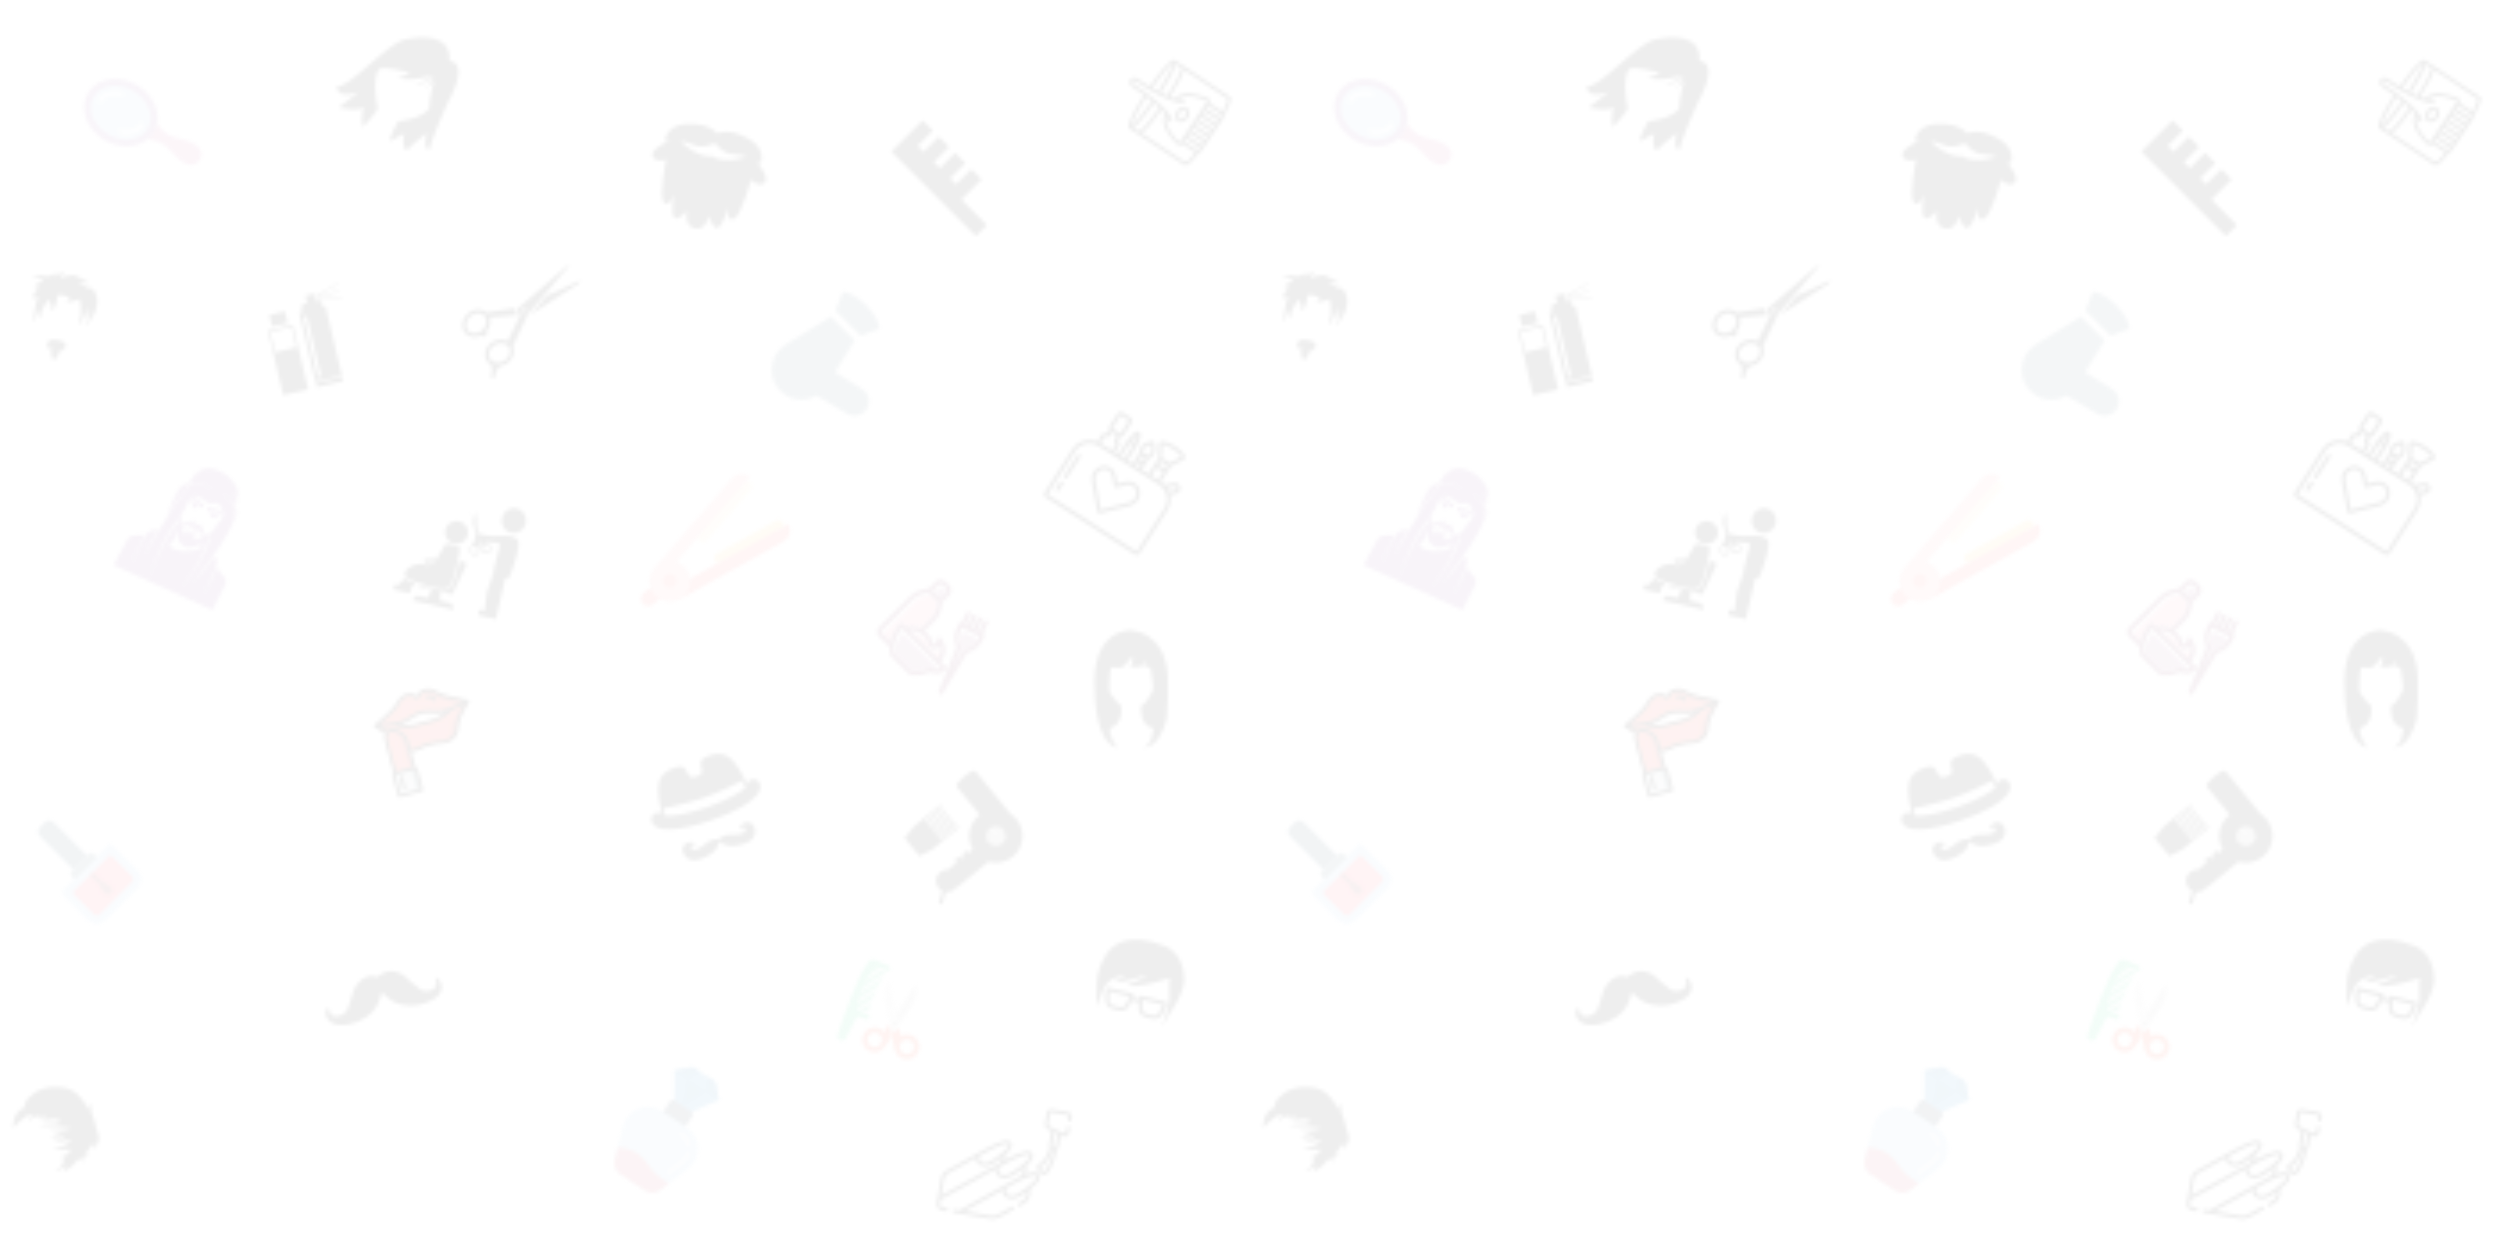 <svg xmlns="http://www.w3.org/2000/svg" xmlns:xlink="http://www.w3.org/1999/xlink" xmlns:fi="http://pattern.flaticon.com/" x="0" y="0" width="700" height="350" viewBox="0 0 700 350"><rect x="0px" y="0px" width="100%" height="100%" opacity="1" fill="#ffffff"/><defs><g transform="matrix(0.087 0 0 0.087 129.423 73.507)" id="L1_0"><path d="M168.104,146.719l-89.552,13.826c-1.337-1.22-2.738-2.382-4.244-3.398c-16.582-11.216-40.759-8.081-57.486,7.462    c-9.284,8.646-15.151,19.897-16.518,31.697c-1.407,12.203,2.096,23.529,9.879,31.902c1.938,2.09,4.087,3.924,6.422,5.5    c0,0.023,0,0,0,0.023c12.699,8.57,29.817,8.711,44.659,1.366c0.631,0.759,1.337,1.483,2.213,2.056    c4.904,3.339,11.561,2.031,14.889-2.861c2.592-3.83,2.341-8.723-0.228-12.25c6.936-7.94,11.332-17.527,12.471-27.493    c0.73-6.265,0.129-12.29-1.652-17.813l87.923-7.117L168.104,146.719z M77.864,193.065c-1.004,8.787-5.453,17.206-12.5,23.78    c-12.395,11.491-29.882,14.141-41.559,6.224c-1.523-1.028-2.954-2.254-4.209-3.608c-5.19-5.582-7.497-13.265-6.533-21.685    c1.022-8.787,5.465-17.218,12.512-23.757c12.383-11.525,29.881-14.159,41.564-6.242c1.529,1.028,2.948,2.248,4.204,3.608    C76.51,176.974,78.827,184.664,77.864,193.065z"/><path d="M222.135,165.934 374.638,67.729 380.628,57.278 270.536,107.618 221.072,166.033z"/><path d="M123.656,333.827c5.815-1.086,11.531-3.188,16.909-6.235c19.839-11.315,30.051-33.466,24.3-52.64    c-0.514-1.752-1.208-3.422-1.985-5.057l48.676-103.716l135.7-160.292l-14.409,8.454L177.37,149.34l8.32,21.737l-39.037,81.593    c-3.818-2.09-8.051-3.596-12.629-4.46c-11.683-2.242-24.177,0.023-35.189,6.294c-19.828,11.291-30.051,33.455-24.3,52.629    c0.812,2.709,1.938,5.324,3.34,7.766c3.152,5.522,7.613,10.03,12.996,13.357c10.615,13.254,1.658,32.848,1.314,37.613    c-0.356,4.857,8.361,10.637,10.323,8.359C104.383,372.092,108.411,339.385,123.656,333.827z M195.242,158.571    c-2.581-2.68-2.487-6.913,0.187-9.505c2.674-2.575,6.937-2.499,9.494,0.193c2.58,2.674,2.487,6.93-0.176,9.493    C202.073,161.321,197.812,161.239,195.242,158.571z M134.194,316.452c-8.361,4.752-17.731,6.469-26.414,4.811    c-8.314-1.576-14.97-6.084-18.742-12.705c-0.929-1.611-1.658-3.328-2.184-5.103c-4.058-13.511,3.667-29.415,18.362-37.799    c8.36-4.765,17.737-6.469,26.425-4.834c8.303,1.588,14.977,6.106,18.742,12.716c0.905,1.6,1.646,3.328,2.184,5.104    C156.614,292.139,148.89,308.043,134.194,316.452z"/></g><g transform="matrix(0.054 0.066 -0.066 0.054 271.036 212.785)" id="L1_1"><path d="M301.17,159.702c22.887-15.793,37.903-42.183,37.903-72.1C339.074,39.223,299.851,0,251.472,0    c-9.342,0-18.332,1.495-26.787,4.221c-58.841,0-170.065,0-180.849,0c-14.749,0-12.209,80.018,0,80.018c6.381,0,65.356,0,120.204,0    c-0.035,1.138-0.164,2.236-0.164,3.363c0,43.497,31.721,79.48,73.28,86.34v18.952h-10.112v18.952h10.112v11.373h-10.112v18.953    h10.112v37.238c-6.247,6.551-10.112,15.367-10.112,25.094c0,20.236,16.604,36.643,37.074,36.643c5.652,0,11-1.296,15.787-3.538    l23.553,35.171l9.786-6.562l-23.588-35.218c7.076-6.69,11.502-16.079,11.502-26.507c0-4.273-0.794-8.385-2.148-12.215h2.148    V159.702H301.17z M251.472,55.589c6.574,0,12.67,1.985,17.738,5.372h-35.476C238.815,57.574,244.91,55.589,251.472,55.589z     M230.01,63.909h42.937c2.242,2.038,4.192,4.367,5.78,6.948h-54.485C225.83,68.276,227.768,65.946,230.01,63.909z M222.619,73.811    h57.696c1.121,2.347,1.997,4.846,2.534,7.473h-62.765C220.622,78.657,221.498,76.158,222.619,73.811z M251.472,119.608    c-6.492,0-12.518-1.938-17.562-5.26h35.137C263.991,117.67,257.965,119.608,251.472,119.608z M272.83,111.394h-42.703    c-2.137-1.909-4.017-4.11-5.569-6.527h53.854C276.835,107.295,274.956,109.484,272.83,111.394z M280.082,101.923h-57.206    c-1.074-2.166-1.927-4.449-2.499-6.849h62.192C282.008,97.475,281.156,99.769,280.082,101.923z M283.129,92.132h-63.313    c-0.222-1.483-0.351-2.989-0.351-4.531c0-1.139,0.059-2.248,0.176-3.363h63.663c0.105,1.115,0.188,2.236,0.188,3.363    C283.492,89.143,283.328,90.649,283.129,92.132z"/><path d="M147.027,235.854 140.283,235.854 140.283,163.421 133.966,163.421 133.966,235.854 128.91,235.854     128.91,163.421 122.598,163.421 122.598,235.854 115.855,235.854 115.855,163.421 109.526,163.421 109.526,235.854     103.214,235.854 103.214,163.421 96.903,163.421 96.903,235.854 90.159,235.854 90.159,163.421 83.842,163.421 83.842,235.854     75.843,235.854 75.843,163.421 69.532,163.421 69.532,235.854 62.788,235.854 62.788,163.421 56.471,163.421 56.471,235.854     56.471,238.4 56.471,275.767 66.578,323.455 143.238,323.455 153.338,275.767 153.338,238.4 153.338,235.854 153.338,163.421     147.027,163.421z"/></g><g transform="matrix(0.053 0.034 -0.034 0.053 309.011 112.039)" id="L1_2"><path d="M496.203,177.303c4.737-4.697,7.402-11.091,7.402-17.762c-0.075-13.907-11.343-25.155-25.25-25.205h-0.086     c-6.656,0.009-13.031,2.687-17.697,7.434l-28.542,28.538c-6.804-1.59-13.766-2.407-20.753-2.437v-81.71l32.467-56.818     c0.083-0.145,0.078-0.31,0.152-0.458c0.231-0.513,0.408-1.047,0.529-1.596c0.164-0.531,0.275-1.076,0.329-1.629     c0.01-0.168,0.097-0.31,0.097-0.481c-0.051-0.538-0.135-1.072-0.252-1.599c-0.05-0.255-0.046-0.509-0.119-0.758     C440.633,0.725,384.341,0,377.703,0c-6.638,0-62.93,0.725-66.777,22.823c-0.073,0.249-0.069,0.504-0.119,0.758     c-0.117,0.527-0.201,1.061-0.252,1.599c0,0.171,0.087,0.313,0.097,0.481c0.054,0.553,0.164,1.099,0.329,1.629     c0.121,0.549,0.298,1.084,0.529,1.596c0.074,0.149,0.069,0.313,0.152,0.458l32.468,56.818v81.707h-33.574v-55.64     c6.056-8.779,9.01-19.327,8.393-29.975c0-23.5-25.43-44.525-28.332-46.844c-0.208-0.167-0.462-0.207-0.68-0.351     c-0.916-0.581-1.925-0.998-2.984-1.233c-2.125-0.379-4.314,0.06-6.129,1.227c-0.222,0.145-0.481,0.187-0.692,0.356     c-2.902,2.32-28.332,23.344-28.332,46.844c-0.616,10.647,2.338,21.195,8.393,29.974v55.641h-25.18V92.328     c-0.039-0.267-0.093-0.532-0.159-0.793c0.016-0.274,0.017-0.548,0.004-0.822l-8.738-44.427     c-1.884-7.553-8.715-12.82-16.499-12.72c-7.784,0.1-14.478,5.539-16.169,13.138l-8.644,44.008     c-0.013,0.274-0.012,0.548,0.004,0.822c-0.067,0.261-0.12,0.526-0.159,0.793v75.541h-16.787v-33.574     c-0.011-9.267-7.52-16.776-16.787-16.787V98.386c5.175-2.975,8.374-8.482,8.393-14.452V16.787     C159.463,7.52,151.953,0.011,142.687,0h-41.967c-9.267,0.011-16.776,7.52-16.787,16.787v67.148     c0.02,5.97,3.218,11.477,8.393,14.452v19.122c-9.267,0.011-16.776,7.52-16.787,16.787v35.156     c-43.778,8.093-75.528,46.3-75.471,90.82L0.24,486.426c-0.125,4.531,1.588,8.919,4.749,12.167     c3.161,3.248,7.501,5.08,12.034,5.079H486.58c4.491,0.001,8.795-1.797,11.95-4.994c3.155-3.196,4.897-7.524,4.837-12.015     l0.168-226.393c0.068-24.003-9.281-47.076-26.038-64.261L496.203,177.303z M472.482,153.598c1.537-1.576,3.643-2.468,5.844-2.475     h0.025c3.412-0.042,6.508,1.993,7.822,5.142s0.583,6.781-1.847,9.177l-19.604,19.604c-4.711-3.368-9.731-6.28-14.993-8.698     L472.482,153.598z M328.685,25.302c5.418-3.498,22.329-8.515,49.018-8.515s43.6,5.017,49.018,8.515v0l-28.707,50.239h-40.621     L328.685,25.302z M360.916,109.115V92.328h33.574v16.787H360.916z M394.49,125.902v41.967h-33.574v-41.967H394.49z      M268.588,82.254c0-10.239,9.622-21.948,16.787-28.979c7.165,7.031,16.787,18.74,16.787,28.979     c0.35,6.406-1.042,12.788-4.026,18.467h-25.523C269.63,95.041,268.239,88.66,268.588,82.254z M276.982,134.295v-16.787h16.787     v16.787H276.982z M293.768,151.082v16.787h-16.787v-16.787H293.768z M209.74,49.934l6.678,34h-13.21L209.74,49.934z      M201.441,100.721h16.787v67.148h-16.787V100.721z M100.719,16.787h41.967l0.008,67.148h-41.976V16.787z M92.326,134.295     c9.267-0.011,16.776-7.52,16.787-16.787v-16.787h25.18v16.787c0.011,9.267,7.52,16.776,16.787,16.787v33.574H92.395l-0.07,0.004     V134.295z M486.748,260.254l-0.168,226.631l-469.557-0.238l-0.168-226.394c-0.016-20.045,7.936-39.274,22.105-53.453     c14.168-14.179,33.392-22.146,53.436-22.145h318.811c20.045,0,39.268,7.966,53.436,22.145     C478.812,220.98,486.764,240.209,486.748,260.254z"/><path d="M315.784,235.082h-0.057c-14.483,0.031-28.296,6.107-38.106,16.762l-25.82,27.607l-25.84-27.631     c-9.809-10.642-23.613-16.708-38.086-16.738h-0.057c-14.447,0.04-28.22,6.114-37.992,16.754     c-20.63,22.567-20.628,57.148,0.004,79.713l95.844,102.32c1.587,1.694,3.805,2.656,6.127,2.656s4.54-0.961,6.127-2.656     l95.844-102.32c20.631-22.566,20.631-57.147,0-79.713C344.002,241.195,330.23,235.121,315.784,235.082z M341.539,320.057     L341.539,320.057l-0.013,0.017l-89.725,95.778l-89.738-95.795c-14.683-16.068-14.678-40.685,0.012-56.746     c6.616-7.237,15.953-11.385,25.758-11.442h0.037c9.832,0.046,19.2,4.19,25.848,11.434l31.951,34.164     c1.624,1.629,3.83,2.545,6.131,2.545s4.507-0.916,6.131-2.545l31.93-34.139c6.649-7.257,16.026-11.411,25.869-11.459h0.037     c9.805,0.057,19.14,4.205,25.754,11.443C356.216,279.371,356.223,303.989,341.539,320.057z"/><path d="M41.965,260.262c-2.226-0.001-4.362,0.884-5.936,2.458c-1.574,1.574-2.458,3.709-2.458,5.936V377.77     c0,4.636,3.758,8.393,8.393,8.393s8.393-3.758,8.393-8.393V268.656c0.001-2.226-0.884-4.361-2.458-5.936     C46.327,261.146,44.191,260.262,41.965,260.262z"/><path d="M41.965,402.951c-2.226-0.001-4.362,0.884-5.936,2.458c-1.574,1.574-2.458,3.709-2.458,5.936v33.574     c0,4.636,3.758,8.393,8.393,8.393s8.393-3.758,8.393-8.393v-33.574c0.001-2.226-0.884-4.362-2.458-5.936     C46.327,403.834,44.191,402.95,41.965,402.951z"/></g><g transform="matrix(0.052 -0.014 0.014 0.052 103.021 197.09)" id="L1_3"><g transform="matrix(1 0 0 1 1 1)"><g><path d="M366.021,44.036c-11.008-11.008-21.675-23.979-36.437-30.123     c-26.758-12.165-58.389-2.998-74.496,21.589c-16.107-24.587-47.738-33.754-74.496-21.589     c-14.763,6.144-25.429,19.115-36.437,30.123c-25.6,25.6-136.533,76.8-136.533,76.8c16.927,15.38,32.913,31.766,47.872,49.067     l88.661,118.955c13.752,4.568,28.456,5.48,42.667,2.645c22.457-4.868,45.303-7.723,68.267-8.533     c22.964,0.81,45.81,3.666,68.267,8.533c20.37,4.546,41.712,0.803,59.32-10.402c17.608-11.205,30.037-28.953,34.547-49.332     c8.533-42.667,85.333-110.933,85.333-110.933S391.621,69.636,366.021,44.036z M306.287,172.036h-102.4     c-42.667,0-102.4-34.133-102.4-34.133l0.256-2.219c11.246,1.329,22.554,2.07,33.877,2.219c42.667,0,76.8-25.6,119.467-25.6     s76.8,25.6,119.467,25.6c11.323-0.149,22.631-0.889,33.877-2.219l0.256,2.219C408.687,137.903,348.954,172.036,306.287,172.036z" fill="#f44335"/><path d="M502.554,120.836c0,0-76.8,68.267-85.333,110.933c-4.51,20.378-16.938,38.126-34.547,49.332     c-17.608,11.205-38.95,14.947-59.32,10.402c-22.457-4.868-45.303-7.723-68.267-8.533c-22.964,0.81-45.81,3.666-68.267,8.533     c-14.211,2.834-28.915,1.923-42.667-2.645L55.493,169.903c-14.959-17.301-30.945-33.686-47.872-49.067     c0,0,51.2,10.24,94.123,14.848l-0.256,2.219c0,0,59.733,34.133,102.4,34.133h102.4c42.667,0,102.4-34.133,102.4-34.133     l-0.256-2.219C451.354,131.076,502.554,120.836,502.554,120.836z" fill="#f44335"/></g><path d="M144.069,241.668v0.085h0.085v168.021h-102.4V203.78c-1.12-14.839,5.948-29.106,18.432-37.205    c1.489-0.867,3.061-1.582,4.693-2.133c21.418-7.936,50.603,6.997,67.328,35.669c6.908,11.414,10.976,24.32,11.861,37.632h-0.085    c0.17,1.073,0.256,2.157,0.256,3.243v0.256L144.069,241.668z" fill="#c52828"/><path d="M118.469,241.668v0.085h0.085v168.021h-76.8V203.78c-1.12-14.839,5.948-29.106,18.432-37.205    c1.489-0.867,3.061-1.582,4.693-2.133c17.784,6.42,32.619,19.101,41.728,35.669c6.908,11.414,10.976,24.32,11.861,37.632h-0.085    c0.17,1.073,0.256,2.157,0.256,3.243v0.256L118.469,241.668z" fill="#f44335"/><path d="M152.687,503.641H33.221V392.708c0-4.713,3.821-8.533,8.533-8.533h102.4    c4.713,0,8.533,3.82,8.533,8.533V503.641z" fill="#607d8b"/><path d="M127.087,503.641H33.221V392.708c0-4.713,3.821-8.533,8.533-8.533h76.8    c4.713,0,8.533,3.82,8.533,8.533V503.641z" fill="#cfd8dc"/><path d="M502.554,120.836c0,0-76.8,68.267-85.333,110.933c-8.163,37.764-42.772,63.839-81.323,61.269    c24.221-9.192,42.035-30.164,47.189-55.552c8.021-40.192,76.629-103.083,84.565-110.251c0.512-0.427,0.768-0.683,0.768-0.683    s-110.933-51.2-136.533-76.8c-11.008-11.008-21.675-23.979-36.437-30.123c-5.59-2.353-11.476-3.932-17.493-4.693    c16.214-7.947,35.111-8.321,51.627-1.024c14.763,6.144,25.429,19.115,36.437,30.123    C391.621,69.636,502.554,120.836,502.554,120.836z" fill="#c52828"/></g><g><path d="M511.696,119.537c-0.097-0.321-0.214-0.637-0.35-0.944c-0.284-0.679-0.656-1.317-1.106-1.898    c-0.128-0.168-0.168-0.372-0.31-0.533c-0.076-0.086-0.185-0.117-0.264-0.198c-0.623-0.648-1.346-1.192-2.141-1.612    c-0.129-0.068-0.232-0.183-0.365-0.244l-0.031-0.02C506.037,113.579,397.296,63.241,373.054,39    c-1.858-1.858-3.7-3.771-5.558-5.692c-9.278-10.992-20.732-19.942-33.641-26.287c-26.615-12.013-57.93-5.665-77.766,15.764    C236.256,1.348,204.935-5.001,178.321,7.02c-12.909,6.345-24.364,15.296-33.642,26.288c-1.858,1.921-3.7,3.833-5.558,5.692    C114.887,63.233,6.137,113.579,5.046,114.087l-0.043,0.029c-0.089,0.042-0.159,0.12-0.247,0.165    c-0.838,0.431-1.598,1.001-2.248,1.684c-0.079,0.081-0.186,0.111-0.262,0.196c-0.143,0.16-0.182,0.366-0.311,0.534    c-0.449,0.58-0.82,1.216-1.104,1.892c-0.137,0.309-0.255,0.626-0.353,0.95c-0.183,0.687-0.279,1.395-0.284,2.107    c-0.029,0.3-0.041,0.601-0.037,0.902c0.009,0.097-0.023,0.188-0.011,0.286c0.109,0.912,0.365,1.801,0.758,2.631    c0.036,0.078,0.105,0.138,0.144,0.215c0.433,0.838,1.003,1.598,1.687,2.248c0.087,0.084,0.119,0.2,0.211,0.282    c14.725,13.41,28.745,27.575,42.003,42.438c-7.337,9.848-11.129,21.887-10.761,34.162c0.05,0.704,0.19,1.4,0.417,2.068    c-0.203,0.617-0.332,1.256-0.384,1.903v170.237c-5.262,3.025-8.513,8.623-8.533,14.692v110.933    c-0.001,2.263,0.898,4.434,2.499,6.035c1.6,1.6,3.771,2.499,6.035,2.499h119.467c2.263,0.001,4.434-0.898,6.035-2.499    c1.6-1.6,2.499-3.771,2.499-6.035V393.708c-0.02-6.069-3.272-11.668-8.533-14.692v-78.164c5.833,1.171,11.767,1.772,17.717,1.793    c6.074-0.002,12.133-0.597,18.092-1.775c21.914-4.726,44.199-7.525,66.6-8.367l0.019-0.004    c22.389,0.846,44.662,3.645,66.565,8.366c5.962,1.197,12.028,1.801,18.108,1.804c41.195,0.579,77.087-27.962,85.8-68.229    c6.533-32.671,61.867-87.763,82.633-106.229c0.09-0.08,0.122-0.193,0.208-0.276c0.69-0.653,1.266-1.417,1.702-2.261    c0.037-0.073,0.103-0.132,0.138-0.206c0.394-0.832,0.651-1.722,0.761-2.636c0.011-0.097-0.02-0.189-0.012-0.286    C512.004,121.535,511.896,120.527,511.696,119.537L511.696,119.537z M151.187,51.066c1.925-1.925,3.842-3.908,5.767-5.904    c7.728-9.265,17.238-16.882,27.967-22.4c22.972-10.49,50.161-2.662,64.039,18.436l0.003,0.004l0.025,0.031    c0.318,0.381,0.67,0.732,1.053,1.049c0.386,0.488,0.827,0.93,1.314,1.318l0.013,0.005c0.934,0.618,1.981,1.047,3.081,1.26    c1.092,0.013,2.185,0.013,3.277,0c1.098-0.214,2.144-0.641,3.077-1.258l0.018-0.007c0.565-0.435,1.071-0.943,1.505-1.509    c0.309-0.264,0.597-0.55,0.862-0.858l0.025-0.031l0.003-0.004c13.878-21.099,41.067-28.926,64.039-18.436    c10.728,5.518,20.239,13.135,27.967,22.4c1.925,1.996,3.842,3.979,5.767,5.904c19.042,19.042,80.642,50.408,115.15,67.175    c-33.199,6.416-66.811,10.467-100.583,12.125c-19.56-0.965-38.829-5.141-57.033-12.362c-19.94-7.822-41.035-12.295-62.433-13.238    c-21.398,0.943-42.494,5.416-62.433,13.238c-18.204,7.221-37.473,11.398-57.033,12.362c-33.772-1.658-67.384-5.71-100.583-12.125    C70.554,101.47,132.146,70.108,151.187,51.066z M256.087,164.5h-51.2c-22.747-1.61-44.997-7.43-65.619-17.162    c20.482-1.308,40.643-5.74,59.786-13.142c18.204-7.221,37.473-11.398,57.033-12.363c19.56,0.965,38.829,5.141,57.033,12.363    c19.149,7.406,39.319,11.838,59.808,13.143c-20.629,9.737-42.887,15.556-65.642,17.161H256.087z M62.037,177.391    c0.054-0.046,0.073-0.114,0.126-0.16c1.018-0.828,2.106-1.567,3.249-2.21c17.367-9.842,45.058,4.079,60.475,30.4    c5.998,9.991,9.629,21.222,10.617,32.833c-0.032,0.504-0.018,1.011,0.042,1.513c0.075,0.624,0.116,1.251,0.125,1.879    c-0.006,0.117,0.015,0.233,0.014,0.351c-0.022,0.252-0.147,0.471-0.147,0.729c-0.002,0.396,0.026,0.791,0.083,1.183v132.733    H51.287V208.779c-0.05-0.704-0.19-1.4-0.417-2.068c0.203-0.617,0.332-1.256,0.384-1.903c-0.675-10.248,3.234-20.267,10.67-27.351    L62.037,177.391z M145.154,496.108h-102.4l-0.009-102.4h102.409V496.108z M409.854,231.091    c-8.557,37.755-46.042,61.474-83.825,53.042c-23.006-4.993-46.414-7.905-69.942-8.7l-0.021,0.004    c-23.515,0.797-46.91,3.708-69.904,8.695c-10.756,2.092-21.84,1.807-32.475-0.835v-40.573l-0.026-0.15    c0.006-0.132,0.076-0.242,0.076-0.375v-0.242c0-1.029-0.042-2.025-0.125-3.038c0-0.208,0-0.417-0.009-0.629    c-0.949-14.678-5.407-28.915-13-41.513c-20.118-34.331-56.917-50.699-82.567-37.104c-7.989-9.04-15.922-17.323-22.816-24.234    c17.137,3.001,39.633,6.62,61.012,9.102c0.574,0.693,1.256,1.29,2.02,1.765c2.517,1.442,62.208,35.258,106.633,35.258h102.4    c44.425,0,104.117-33.817,106.633-35.258c0.764-0.476,1.446-1.072,2.02-1.765c21.358-2.479,43.832-6.094,60.963-9.093    C452.824,159.568,415.958,200.573,409.854,231.091z"/><path d="M307.221,53.566c11.973,0.501,22.378,8.379,26.108,19.767c0.958,2.899,3.393,5.066,6.384,5.68    c2.991,0.614,6.083-0.417,8.106-2.705s2.669-5.482,1.694-8.375c-6.032-18.338-22.927-30.916-42.225-31.433    c-4.713-0.018-8.548,3.787-8.567,8.5S302.508,53.548,307.221,53.566z"/><path d="M68.354,479.645c2.263,0.001,4.434-0.898,6.035-2.499c1.6-1.6,2.499-3.771,2.499-6.035v-56.363    c0-4.713-3.821-8.533-8.533-8.533s-8.533,3.821-8.533,8.533v56.363c-0.001,2.263,0.898,4.434,2.499,6.035    C63.92,478.747,66.091,479.646,68.354,479.645z"/></g></g><g transform="matrix(-0.014 -0.055 0.055 -0.014 28.393 52.678)" id="L1_4"><path d="M240.54,345.044c-33.854,12.117-67.833,32.605-86.383,65.272   c-19.738,34.853-33.541,69.769-65.834,96.315c-0.25,0.25-0.562,0.437-0.812,0.687c-52.405,42.036-115.865-21.424-73.829-73.829   c0.25-0.25,0.437-0.562,0.687-0.812c26.546-32.292,61.462-46.096,96.315-65.833c32.667-18.551,53.154-52.53,65.272-86.383   L240.54,345.044z" fill="#cc66a1"/><ellipse cx="336px" cy="184px" rx="158px" ry="189px" transform="matrix(-0.707 -0.707 0.707 -0.707 444.85 552.547)" fill="#955ba5"/><path d="M227.548,293.451c-48.218-48.218-38.41-136.481,21.861-196.752S397.943,26.62,446.161,74.838   s38.41,136.481-21.861,196.752S275.766,341.669,227.548,293.451z" fill="#b0d3f0"/><g><path d="M252.534,277.297c-2.342,0.003-4.588-0.928-6.241-2.586c-9.523-9.633-16.29-21.644-19.595-34.78    c-3.437-13.637-4.051-27.833-1.802-41.716c2.332-15.055,7.126-29.623,14.19-43.12c2.253-4.298,7.553-5.971,11.866-3.746    c4.313,2.225,6.02,7.514,3.824,11.841c-6.176,11.778-10.37,24.493-12.414,37.634c-1.891,11.51-1.413,23.285,1.405,34.603    c2.518,10.115,7.701,19.369,15.009,26.802c2.524,2.525,3.279,6.321,1.913,9.619C259.323,275.145,256.105,277.296,252.534,277.297    L252.534,277.297z" fill="#ffffff"/><path d="M426.767,217.977c-3.077-0.005-5.93-1.611-7.529-4.24c-1.6-2.628-1.716-5.9-0.307-8.635    c6.178-11.778,10.375-24.492,12.422-37.634c1.884-11.511,1.403-23.285-1.414-34.603c-2.521-10.113-7.7-19.367-15-26.806    c-2.228-2.23-3.098-5.479-2.281-8.524c0.817-3.045,3.196-5.422,6.241-6.237c3.045-0.815,6.294,0.057,8.522,2.287    c9.522,9.631,16.286,21.641,19.586,34.776c3.432,13.636,4.048,27.829,1.81,41.711c-2.33,15.058-7.128,29.628-14.198,43.125    C433.105,216.136,430.074,217.981,426.767,217.977z" fill="#ffffff"/></g></g><g transform="matrix(0.059 0.039 -0.039 0.059 181.972 290.861)" id="L1_5"><path d="M354.516,45.815 308.966,0 273.655,0 238.345,0 203.034,0 157.484,45.815 150.422,52.966    150.069,53.319 162.251,69.65 214.334,150.069 220.69,176.552 291.31,176.552 297.666,150.069 349.749,69.65 361.931,53.319    361.578,52.966z" fill="#3b97d3"/><g><path d="M238.345,0 211.862,52.966 150.422,52.966 157.484,45.815 203.034,0z" fill="#2980ba"/><path d="M361.578,52.966 300.138,52.966 273.655,0 308.966,0 354.516,45.815z" fill="#2980ba"/><path d="M300.138,52.966 256,150.069 211.862,52.966z" fill="#2980ba"/></g><path d="M308.966,158.897v70.621H203.034v-70.621c0.015-4.869,3.958-8.813,8.828-8.828h88.276   C305.007,150.084,308.951,154.027,308.966,158.897z" fill="#35495e"/><path d="M380.849,237.491l-0.01-0.009c-18.567-16.504-42.544-25.62-67.386-25.62H198.547   c-24.841,0-48.819,9.116-67.386,25.62l-0.01,0.009c-30.643,27.238-41.874,70.245-28.463,108.988l44.959,129.881   C155.03,497.692,175.124,512,197.698,512h116.604c22.574,0,42.668-14.308,50.052-35.64l44.959-129.881   C422.724,307.736,411.492,264.729,380.849,237.491z" fill="#b0d3f0"/><g><path d="M353.465,408.703c-2.854-0.006-5.53-1.389-7.185-3.715c-1.655-2.325-2.085-5.307-1.156-8.005    l22.478-64.944c3.721-10.699,4.183-22.262,1.328-33.224c-0.807-3.054,0.08-6.306,2.325-8.527c2.245-2.222,5.506-3.074,8.551-2.236    c3.045,0.838,5.41,3.24,6.202,6.298c3.747,14.339,3.147,29.468-1.724,43.466l-22.479,64.944    C360.576,406.315,357.228,408.701,353.465,408.703z" fill="#e6e7e8"/><path d="M357.379,272.703c-2.161,0.001-4.248-0.792-5.862-2.228c-10.484-9.33-24.031-14.481-38.065-14.474    c-4.875,0-8.828-3.952-8.828-8.828s3.952-8.828,8.828-8.828c18.357-0.001,36.077,6.735,49.797,18.931    c2.741,2.435,3.691,6.312,2.387,9.739C364.333,270.442,361.046,272.706,357.379,272.703L357.379,272.703z" fill="#e6e7e8"/></g><path d="M378.439,435.553l-14.124,40.783c-7.352,21.36-27.463,35.69-50.052,35.663H197.738   c-22.59,0.026-42.701-14.303-50.052-35.663l-16.066-46.257c39.354-26.756,89.755-31.231,133.208-11.829   C300.62,433.553,339.714,439.506,378.439,435.553z" fill="#d75e72"/></g><path d="M58.307,351.001c-8.764,1.739-13.738-47.06-13.738-47.06s-7.607,1.18-7.596,21.055   c-22.502-5.57-12.862-91.187-12.862-91.187s-13.44-2.347-23.676,5.546c-3.789-7.893,18.415-17.818,18.415-17.818   s-5.261-4.1-14.626-2.056c-1.733-5.838,15.508-9.937,15.508-9.937s-5.547-5.547-16.658-4.683   c1.471-7.298,15.501-7.602,15.501-7.602s8.448-42.073,7.876-48.805c-0.572-6.72,1.472-16.955-19.285,13.452   c-0.875-69.257,56.4-69.257,72.772-84.466c16.359-15.186,48.092-22.911,54.654-29.222c6.568-6.317,23.092-21.906,35.948-21.334   c-14.316,11.111-26.022,25.433-13.744,21.632c57.306-19.285,102.59-11.98,125.395,0.584c22.794,12.57,80.969,56.43,92.366,119.836   c11.396,63.412-9.493,69.263-14.024,79.795c23.378,57.557-29.52,99.945-29.52,99.945s4.671-89.739-16.955-101.416   c-6.131-2.92-2.056,21.334-11.969,29.52c0.863-29.801-10.241-56.108-10.241-56.108s3.503,19.29-2.919,27.757   c-1.156-21.043-11.105-35.359-11.105-35.359s5.839,21.626-3.503,27.768c-1.156-19.605-11.969-37.133-11.969-37.133   s-2.324,8.034-1.472,28.363c-5.547-11.7-48.227-68.393-57.008-52.909c-8.764,15.496,48.519,55.537,48.799,78.039   c-19.268-19.863-93.802-85.354-104.037-90.317c-10.235-4.963,28.649,54.655,54.059,73.069   c-20.739-2.347-47.929-29.811-47.929-29.811s17.241,31.563,30.098,42.375c-13.154,6.423-42.091-32.146-48.221-40.612   c0.583,9.646,0.187,24.02,25.619,42.435c-24.259,7.882-49.283-57.954-52.5-51.204c-7.894,33.898,9.336,57.872,32.725,77.162   c-25.421-0.304-64.306-47.935-64.306-47.935s-11.099,40.916,9.073,49.674C52.749,284.675,53.333,331.711,58.307,351.001z" transform="matrix(-0.044 -0.044 -0.044 0.044 33.604 315.045)" id="L1_6"/><path d="M248.691,107.018c0,0-65.041,71.586-94.561,64.504c18.578-7.66,25.684-32.247,25.684-32.247s-83.644,26.245-89.657,43.176   c-6.551,30.617,51.929,101.135,61.772,107.697c9.838,6.551-7.105,80.97-7.105,80.97s-33.35-39.422-29.52-58.55   c-13.119,27.337-69.975,45.378-69.975,45.378l27.885-77.069c0,0-45.914,62.321-69.975,21.311   c34.996-7.123,64.521-205.014,105.514-244.915c40.999-39.912,117.542-95.67,159.625-19.145   c63.407-28.422,67.786,116.981,67.786,116.981s18.041,132.832,31.715,160.718c-19.139,15.297-37.18-39.901-37.18-39.901   s-23.494,69.97-24.043,81.448c-20.226,4.916-36.083-39.912-36.083-39.912s-18.029,27.885-24.592,43.193   c-10.941,1.086-13.592-67.798-13.592-67.798s57.311-41.547,63.324-88.255c-18.029-26.548-35.533-86.673-35.533-86.673   s-1.098,32.264-10.93,34.991c6.82-9.161,3.83-42.102,3.83-42.102s-14.771,44.998-37.18,49.289   C235.73,145.109,248.691,107.018,248.691,107.018z" transform="matrix(0.073 0.046 -0.046 0.073 108.003 1.879)" id="L1_7"/><path d="M148.669,146.901 157.862,137.709 157.862,137.709 186.146,109.425 167.053,90.332 138.769,118.616 127.751,107.598   156.035,79.313 136.943,60.222 108.658,88.506 97.639,77.487 125.923,49.202 106.832,30.11 78.547,58.395 67.528,47.376   95.813,19.092 76.72,0 48.436,28.284 20.152,56.568 18.738,57.982 32.88,72.125 32.879,72.125 175.539,214.783 196.045,194.277z" transform="matrix(0.151 0 0 0.151 246.752 33.702)" id="L1_8"/><g transform="matrix(0.077 0.008 -0.008 0.077 183.322 130.08)" id="L1_9"><path d="M215.134,255.281l140.848-201.15c5.579-7.968,3.643-18.951-4.325-24.53l-12.202-8.544l-96.39,100.982  l-64.662,129.023l12.202,8.544C198.573,265.185,209.555,263.249,215.134,255.281z" fill="#ffe9bf"/><path d="M256.649,296.796l201.15-140.847c7.968-5.579,18.951-3.643,24.53,4.325l8.544,12.202l-100.982,96.39  l-129.024,64.661l-8.544-12.202C246.743,313.357,248.681,302.375,256.649,296.796z" fill="#ffd37d"/><g><path d="M38.46,435.762L7.813,466.409c-10.417,10.417-10.417,27.307,0,37.724   c10.417,10.417,27.307,10.417,37.724,0l30.658-30.658L38.46,435.762z" fill="#fc7576"/><path d="M503.548,163.596L170.354,396.901l-29.564,77.726l351.287-245.973   C513.21,213.856,518.345,184.729,503.548,163.596z" fill="#fc7576"/></g><path d="M115.037,341.556c8.942,2.097,17.646,5.876,25.629,11.465  c33.606,23.531,41.773,69.849,18.242,103.455s-69.849,41.773-103.455,18.242c-33.606-23.531-41.773-69.849-18.242-103.455  L283.185,19.977c14.797-21.133,43.924-26.268,65.057-11.471L115.037,341.556z" fill="#fcb5b5"/><circle cx="98" cy="413" r="25" fill="#fc7576"/></g><g transform="matrix(0.771 0.145 -0.145 0.771 7.069 74.39)" id="L1_10"><path d="M16.392,23.928c-5.605-0.028-3.06,4.002-2.333,3.897c-0.427-0.626,0.341-1.053,0.341-1.053s0.655,4.468,1.792,4.41    c1.138-0.059,1.821-4.667,1.821-4.667s0.427,0.541,0,1.31C18.44,27.825,21.996,23.956,16.392,23.928z"/><path d="M24.244,3.042c0,0,0.313,0.569,0.313,1.195c-1.224-1.28-4.608-1.195-4.608-1.195s1.508-1.223,3.472-1.052    c-0.683-1.366-5.122-0.968-5.122-0.968s0.711-0.626,2.219-0.939c-4.012-0.597-7.739,2.22-7.668,2.135    c0.071-0.086,0.27-1.252,1.607-2.135c-1.593-0.427-4.296,2.22-4.296,2.22s1.423-1.765,0.626-1.878    c-0.342,1.024-2.021,1.821-2.021,1.821S3.532,2.331,3.389,3.498C5.75,2.872,7.344,4.237,7.344,4.237S4.328,6.03,4.641,6.827    C5.58,6.287,6.035,7.14,6.035,7.14s-2.191,3.272-0.911,4.211c0.057-1.849,1.252-1.166,1.252-1.166s-0.655,8.224,0.768,9.134    c-0.398-2.59,0.427-5.18,0.427-5.18s-0.057,3.271,1.366,3.329c-1.11-2.305,1.479-7.17,1.479-7.17s2.333,2.447,1.622,3.841    c1.28,0.171,1.451-4.381,1.28-5.52c-0.171-1.139,4.154-0.455,4.154-0.455s0.597,0.797-0.882,1.564    c1.479,0.598,4.667-1.564,4.667-1.564s2.305,4.895,1.28,8.936c1.395-0.285,1.82-6.518,1.82-6.518s0.969,2.916,0.284,4.013    c0.569,0.057,1.195-3.044,1.195-3.044s0.625,1.536-0.911,6.062C31.757,6.57,24.244,3.042,24.244,3.042z"/></g><g transform="matrix(-0.192 -0.103 -0.103 0.192 79.23 141.359)" id="L1_11"><path d="M155.21,171.139l-139.281-9.151l0.916-38.039c1.56-4.473,4.891-6.839,9.357-7.835   c3.599-0.803,6.736-2.389,9.167-5.237c0.258-0.302,0.56-0.779,1.289-0.326c-1.932,13.993-1.568,28.111-0.819,42.236   c-0.056-10.988,0.486-21.95,1.499-32.886c0.421-4.549,1-9.093,2.293-13.503c0.755-2.575,2.048-4.74,4.523-6.052   c1.334-0.707,1.984-0.64,2.247,1.109c0.974,6.477,2.072,12.936,3.163,19.396c1.16,6.874,2.927,13.601,4.981,20.26   c0.118-0.323,0.135-0.626,0.08-0.914c-3.333-17.669-6.528-35.361-8.235-53.28c-1.267-13.3-2.018-26.607-0.23-39.927   c0.784-2.449,1.361-5.017,3.108-7.008c3.24-3.693,6.56-7.314,9.847-10.966c1.365-1.673,3.174-2.472,5.248-2.982   c4.741-1.165,9.518-2.025,14.391-2.304c-6.835-0.014-13.508,0.799-19.737,3.893c-2.245,1.115-3.979,0.409-4.835-1.944   c-0.862-2.369,0.063-4.351,2.781-5.739c2.964-1.513,6.243-1.911,9.444-2.62c-2.899,0.312-5.787,0.711-8.67,1.145   c-0.491,0.074-0.992,0.669-1.452,0.214c-0.421-0.416-0.128-1.006,0.064-1.505c1.463-3.804,3.732-7.014,7.176-9.25   C73.88,1.201,85.203-1.362,97.379,0.689c6.807,1.147,12.742,4.175,16.902,9.986c0.633,0.884,1.379,1.765,1.358,2.978   c-1.21,0.245-1.978-0.645-3.199-0.655c1.044,0.591,1.917,1.031,2.735,1.557c2.922,1.878,4.336,5.029,3.304,8.288   c-0.582,1.838-0.94,3.268,0.699,4.714c0.658,0.58,0.886,1.595,0.886,2.538c0,0.505,0.188,1.142-0.395,1.433   c-0.459,0.23-0.863-0.171-1.247-0.398c-9.877-5.843-20.932-6.549-31.94-7.455c8.953,0.918,17.731,2.68,26.276,5.588   c2.115,0.72,3.595,1.963,4.107,4.191c2.36,10.256,4.26,20.593,5.543,31.044c0.903,7.351,1.197,14.731,1.475,22.126   c0.415,11.047,1.019,22.089,1.757,33.119c0.502,7.499,0.335,14.998,0.399,22.035c1.322-12.706,1.472-25.887,0.331-39.124   c1.727,1.709,2.489,4.17,4.81,4.925c3.238,1.053,4.418,3.46,4.971,6.493c1.437,7.882,0.924,15.809,0.616,23.734   c-0.313,8.073-0.928,16.127-1.538,24.182c2.314-14.692,2.582-29.541,3.347-44.518c2.67,3.505,6.557,4.882,10.082,6.796   c3.412,1.852,5.626,4.608,6.549,8.388 M93.589,85.434c-0.098,1.708-0.726,2.731-1.766,3.447c-1.049,0.723-0.825,1.496-0.289,2.345   c0.559,0.884,1.221,1.698,2.403,1.095c2.422-1.235,4.504-2.75,5.37-5.587c0.604-1.977-0.08-3.264-1.585-4.306   c-5.04-3.489-10.872-2.41-16.449-2.792c-0.143-0.01-0.312,0.049-0.435,0.127c-2.511,1.588-5.67,1.6-8.091,3.559   c-0.48-4.074,0.933-6.375,4.465-7.54c0.506-0.167,1.019-0.322,1.507-0.534c0.826-0.359,1.61-0.614,0.495-1.715   c-1.266-1.25-0.617-2.354,0.778-3.424c0.28,1.045,0.034,2.367,1.108,2.521c1.709,0.244,2.899,1.168,4.077,2.256   c0.412,0.381,1.171,0.606,1.483,0.268c1.698-1.837,5.157-1.642,5.53-4.965c1.816,1.868,1.778,2.234-0.529,4.54   c2.95,1.682,7.427,1.205,7.972,6.189c0.703-1.075,0.588-2.087,1.618-2.341c0.103,1.031,0.104,1.949,0.309,2.819   c0.165,0.699-0.123,1.753,0.756,2.007c0.839,0.243,1.274-0.685,1.782-1.217c2.199-2.305,3.44-5.19,4.869-7.975   c0.527-1.027,0.688-1.908,0.443-3.029c-1.116-5.101-1.766-10.218-0.28-15.386c0.268-0.934,0.221-1.969,0.249-2.96   c0.1-3.595-2.608-5.792-6.164-5.042c-2.591,0.546-4.826,1.852-7.026,3.241c-1.163,0.735-2.335,1.457-3.7,1.762   c-1.876,0.419-3.565-0.717-3.869-2.586c-0.197-1.212,1.192-3.302,1.842-2.813c1.344,1.009,2.439,0.3,3.629-0.168   c4.039-1.591,7.993-3.633,12.799-2.163c-1.471-1.83-3.132-2.637-5.049-3.11c-3.268-0.805-6.372,0.124-9.473,0.829   c-4.915,1.118-9.362,0.997-13.49-2.627c-3.27-2.871-7.421-2.506-10.935,0.25c-2.936,2.303-5.137,5.191-6.624,8.626   c-0.753,1.74-0.932,3.47-0.476,5.348c1.059,4.368,2.434,8.728,2.376,13.248c-0.062,4.886,2.071,8.985,3.974,13.201   c0.746,1.652,1.722,1.335,2.377-0.075c0.498-1.071,0.743-2.26,1.197-3.702c1.122,1.311,0.821,2.653,0.721,3.836   c-0.41,4.83,2.167,8.082,5.593,10.899c0.897,0.737,2.029,1.502,2.95,0.157c0.727-1.061,1.744-2.272,0.244-3.624   c-0.777-0.701-1.428-1.561-1.044-2.831C82.683,88.429,89.861,88.622,93.589,85.434z M64.889,93.785   c4.136,14.198,27.684,26.296,40.256,21.081c-5.149-3.628-2.827-21.623,3.981-28.321c0.128,0.307,0.307,0.558,0.332,0.824   c2.648,28.009,2.185,55.874-4.066,83.466c7.073-30.625,9.907-61.479,5.115-93.138c0.017,1.448-0.164,2.465-0.528,3.461   c-2.213,6.041-4.873,11.843-8.779,17.018c-3.133,4.151-6.009,8.342-12.101,8.654c-3.056,0.156-5.879,0.755-8.251-1.73   c-0.206-0.216-0.481-0.525-0.723-0.525c-3.025,0.008-4.445-2.361-6.076-4.245c-2.183-2.522-4.117-5.259-6.329-8.125   c0.13,0.516,0.182,0.738,0.242,0.959c0.335,1.241,0.977,2.942-0.235,3.533c-1.084,0.529-1.425-1.436-2.255-2.136   C65.358,94.464,65.287,94.32,64.889,93.785z M62.371,79.872c-4.829,25.473-3.481,51.12,1.954,76.661   c-1.053-8.376-2.065-16.758-2.895-25.165c-1.304-13.209-0.71-26.333,1.34-39.399C63.431,87.754,64.616,83.625,62.371,79.872z" id="XMLID_122_" fill="#955ba5"/><path d="M46.161,46.989c-0.691,0.005-0.921-0.386-0.893-1.018   c0.283-6.363,3.393-14.72,11.564-17.1c0.798-0.232,1.571-0.697,2.284,0.145c-3.286,3.651-6.607,7.273-9.846,10.965   C47.522,41.973,46.945,44.54,46.161,46.989z" id="XMLID_121_" fill="#955ba5"/><path d="M124.918,83.531c-0.669-0.359-0.52-0.867-0.525-1.274   c-0.183-16.016-3.337-31.603-6.746-47.157c-0.183-0.837-0.897-1.981-0.079-2.537c0.749-0.509,1.71,0.357,2.455,0.844   c4.694,3.066,7.052,7.587,7.353,13.03c0.464,8.386-0.402,16.739-1.181,25.083C125.825,75.504,125.741,79.523,124.918,83.531z" id="XMLID_120_" fill="#955ba5"/><path d="M82.836,46.496c-0.143,1.778,0.907,2.452,1.003,3.43   c0.169,1.731-1.996,3.366-3.815,2.877c-1.084-0.291-2.112-0.841-3.115-1.37c-1.21-0.637-2.342-1.421-3.552-2.06   c-4.812-2.542-6.019-2.397-10.75,1.18c-0.468-3.098,2.103-5.851,5.718-6.008c3.453-0.15,6.529,1.249,9.621,2.531   C79.483,47.714,81.007,48.752,82.836,46.496z" id="XMLID_119_" fill="#955ba5"/><path d="M94.032,54.848c1.992-2.647,4.542-3.669,7.521-4.536   c2.915-0.848,3.884,0.311,4.818,2.429c0.205,0.465,1.318,0.68,0.512,1.416c-0.552,0.504-1.477,0.517-1.92,0.054   c-2.192-2.285-2.515-0.182-2.734,1.242c-0.349,2.271-2.226,1.672-3.516,2.179c-1.355,0.532-1.417-0.837-1.867-1.439   C96.134,55.239,95.559,54.307,94.032,54.848z" id="XMLID_118_" fill="#955ba5"/><path d="M78.391,54.914c-1.304-0.438-2.017,0.018-2.669,1.083   c-0.531,0.866-0.951,1.986-2.593,1.564c-1.543-0.396-2.863-0.667-3.074-2.522c-0.19-1.672-0.579-2.756-2.302-0.975   c-0.556,0.574-1.503,0.632-2.125,0.138c-0.988-0.785,0.332-1.058,0.536-1.581c0.473-1.212,1.04-2.651,2.454-2.751   c1.263-0.089,2.588,0.446,3.861,0.794C74.887,51.322,76.914,52.574,78.391,54.914z" id="XMLID_117_" fill="#955ba5"/><path d="M95.04,82.735c-5.991,0.855-11.954,0.058-17.938-0.054   c2.519-1.528,4.935-3.305,8.091-1.724c0.498,0.25,1.325,0.348,1.778,0.104C90.072,79.389,92.486,81.295,95.04,82.735z" id="XMLID_116_" fill="#955ba5"/></g><g transform="matrix(0.043 -0.043 0.043 0.043 0.909 242)" id="L1_12"><g><path d="M406.069,282.483h-79.448V256c0-4.875-3.952-8.828-8.828-8.828h-17.655V26.483    C300.138,11.857,288.281,0,273.655,0h-35.31c-14.626,0-26.483,11.857-26.483,26.483v220.69h-17.655    c-4.875,0-8.828,3.952-8.828,8.828v26.483h-79.448c-4.875,0-8.828,3.952-8.828,8.828v167.724    c0,29.252,23.713,52.966,52.966,52.966h211.862c29.252,0,52.966-23.713,52.966-52.966V291.31    C414.897,286.435,410.944,282.483,406.069,282.483z" fill="#b0d3f0"/><path d="M105.931,282.483h300.138c4.875,0,8.828,3.952,8.828,8.828v167.724    c0,29.252-23.713,52.966-52.966,52.966H150.069c-29.252,0-52.966-23.713-52.966-52.966V291.31    C97.103,286.435,101.056,282.483,105.931,282.483z" fill="#b0d3f0"/></g><path d="M379.586,317.793v141.241c-0.029,9.739-7.916,17.627-17.655,17.655H150.069   c-9.739-0.029-17.627-7.916-17.655-17.655V317.793H379.586z" fill="#ff5364"/><path d="M194.207,247.172h123.586c4.875,0,8.828,3.952,8.828,8.828v26.483H185.379V256   C185.379,251.125,189.332,247.172,194.207,247.172z" fill="#547580"/><path d="M238.345,0h35.31c14.626,0,26.483,11.857,26.483,26.483v220.69h-88.276V26.483   C211.862,11.857,223.719,0,238.345,0z" fill="#3f5c6c"/><g><path d="M273.655,406.069v35.31h-35.31v-35.31c0.893-11.292,7.575-21.315,17.655-26.483    C266.08,384.754,272.762,394.777,273.655,406.069z" fill="#802f34"/><path d="M264.828,317.793v68.679c0.715,3.573-0.794,7.225-3.823,9.251s-6.98,2.026-10.009,0    s-4.538-5.678-3.823-9.251v-68.679H264.828z" fill="#802f34"/></g></g><g transform="matrix(0.064 0.011 -0.011 0.064 267.565 305.908)" id="L1_13"><path d="M420.716,297.467c-1.249-9.935-6.814-14.182-11.265-15.995c-6.799-2.772-19.437-4.097-51.071,14.588    c2.877-11.921,1.744-24.753-3.796-36.274c10.905-13.613,23.343-32.327,21.606-46.221c-1.257-10.055-6.873-14.341-11.365-16.166    c-25.623-10.418-83.822,36.339-105.472,53.646c0.71-7.491-0.284-15.173-3.11-22.427c10.633-13.011,23.608-31.805,21.876-45.664    c-1.275-10.202-7.43-14.149-10.986-15.595c-14.487-5.89-37.978,7.069-54.385,17.329c-24.73,15.463-24.09,16.119-194.655,152.984    C6.595,346.9,0,360.649,0,375.392c0,16.181,0,90.44,0,106.878C0,498.663,13.337,512,29.73,512H45.8c4.143,0,7.5-3.357,7.5-7.5    c0-4.143-3.357-7.5-7.5-7.5H29.73c-8.121,0-14.729-6.607-14.729-14.729v-15.909l209.291-167.94    c6.434,36.15,46.878,37.856,70.027,20.886c14.526-10.662,35.649-31.529,49.185-46.56c4.113,14.813-0.775,31.201-13.283,41.237    c-0.135,0.108-31.247,25.071-228.135,183.015H80.802c-4.143,0-7.5,3.357-7.5,7.5s3.357,7.5,7.5,7.5c34.695,0,124.242,0,158.935,0    c13.874,0,27.475-4.782,38.296-13.466l52.622-42.227c3.23-2.593,3.748-7.313,1.155-10.545c-2.593-3.23-7.313-3.747-10.545-1.155    l-52.621,42.227c-8.169,6.555-18.436,10.165-28.908,10.165H126.115l144.038-115.58c1.319,7.159,3.735,12.569,6.439,16.408    c11.281,16.056,37.696,18.112,56.731,7.888c11.49-6.178,33.133-27.11,42.176-36.269c4.228,15.312-0.861,32.335-13.706,42.642    l-13.228,10.615c-3.23,2.593-3.747,7.313-1.155,10.545c2.592,3.229,7.312,3.746,10.545,1.155l13.227-10.615    c19.881-15.953,26.176-43.668,15.816-66.464C396.07,347.347,423.224,317.417,420.716,297.467z M220.806,197.342    c30.11-18.81,39.17-16.701,40.679-16.085c0.411,0.167,1.373,0.558,1.748,3.559c2.397,19.155-56.869,76.662-73.057,87.372    c-13.844,8.94-31.739,6.638-37.536-1.234c-4.228-5.737-4.303-14.226-4.658-18.274    C179.583,227.373,197.139,212.126,220.806,197.342z M226.211,277.64c-12.562,10.062-199.256,159.592-211.21,169.166v-71.414    c0-10.171,4.549-19.653,12.481-26.019l106.567-85.512c2.785,14.584,10.004,22.222,20.62,26.337    c9.895,3.835,22.179,4.108,33.847-0.365c16.169-6.202,44.232-34.921,55.823-47.571    C247.182,265.563,227.851,275.629,226.211,277.64z M285.559,307.129c-15.235,11.226-36.826,9.193-43.142-1.497    c-3.014-5.098-4.059-12.557-4.113-18.454c32.264-25.962,52.332-43.164,77.362-58.801c32.094-20.05,41.875-17.745,43.512-17.081    c0.551,0.224,1.697,0.691,2.127,4.129C363.893,236.128,302.761,294.486,285.559,307.129z M328.907,390.906    c-12.437,7.997-33.589,8.893-40.618-2.595c-3.201-5.275-4.071-13.095-4.156-18.111c40.472-32.333,52.695-43.183,76.603-58.032    c31.782-19.74,41.442-17.464,43.056-16.805c0.527,0.215,1.626,0.663,2.042,3.975C408.427,319.991,344.715,380.666,328.907,390.906    z"/><path d="M504.5,40.452c4.143,0,7.5-3.357,7.5-7.5V20.155C512,9.042,502.958,0,491.845,0h-69.616    c-11.114,0-20.155,9.042-20.155,20.155v47.642c0,10.055,6.753,19.002,16.422,21.759l15.75,4.491v62.085    c0,4.555,1.411,8.786,3.815,12.283c-1.027,17.601-6.457,54.804-33.161,77.093c-7.277,6.072-7.187,17.324,0.157,23.375    c12.903,9.505,17.023,17.165,27.743,17.165c7.262,0,13.959-4.003,17.29-10.636c8.018-15.974,21.465-50.716,22.606-105.398    c3.135-3.768,5.024-8.609,5.024-13.882v-49.688c3.483,0.252,14.746,7.381,26.041-1.142c5.236-3.951,8.24-9.981,8.24-16.541V67.954    c0-4.142-3.357-7.5-7.5-7.5s-7.5,3.357-7.5,7.5v20.807c0,1.812-0.829,3.477-2.275,4.567c-3.813,2.881-6.491-0.14-22.447-4.036    c-9.724-2.773-39.722-11.327-49.668-14.163c-3.259-0.929-5.534-3.944-5.534-7.332V20.155c0-2.794,2.36-5.154,5.154-5.154h69.616    c2.794,0,5.154,2.36,5.154,5.154v12.797C496.999,37.095,500.356,40.452,504.5,40.452z M436.682,268.682    c-1.239,2.465-4.467,3.139-6.62,1.364l-15.469-12.742c-0.141-0.116-0.091-0.275-0.083-0.28    c23.219-19.379,34.56-49.391,37.835-79.454c1.672,0.279,3.442,0.362,5.094,0.251C455.312,224.853,443.734,254.635,436.682,268.682    z M449.244,98.325l13.474,3.842v53.965c0,2.028-0.905,3.846-2.328,5.081c-4.469,3.803-11.146,0.601-11.146-5.081V98.325z"/></g><path d="M447.489,316.615c76.464-37.773,146.685-21.319,197.597,45.089c13.983,18.254,23.906,39.61,36.816,58.804   c15.744,23.407,31.336,47.148,49.457,68.677c19.383,23.023,46.236,31.241,76.271,29.785c37.312-1.801,55.701-20.533,56.467-58.498   c0.154-8.705,0.039-17.363,0.039-26.576c44.592,33.779,41.871,99.42-6.244,132.865c-15.555,10.803-33.941,19.307-52.291,23.904   c-85.736,21.511-168.445,13.045-246.213-30.742c-44.284-24.939-72.098-56.908-110.022-124.227   c-5.133,8.122-9.921,14.979-13.906,22.286C386.655,546.92,308.217,589.729,210.472,600.11   c-47.618,5.058-95.178,1.532-140.517-16.646C34.27,569.193,9.351,545.501,1.727,506.272c-5.919-30.437,3.026-51.399,32.333-71.57   c0,12.144-0.651,23.473,0.115,34.697c1.916,27.871,17.89,44.843,45.434,48.634c38.922,5.383,72.136-6.589,95.466-37.964   c20.649-27.765,38.884-57.454,56.391-87.373c24.25-41.393,56.391-72.979,101.557-90.562   C373.477,286.389,411.249,293.323,447.489,316.615" transform="matrix(0.036 -0.01 0.01 0.036 86.375 266.663)" id="L1_14"/><path d="M0.426,25.079c2.546,3.182,7.148,0,7.148,0s0.49,19.094,3.883,21.639s4.031-5.093,4.031-5.093s0.636,9.972,2.97,11.456    c2.333,1.486,5.516-4.878,5.516-4.878s0.424,7.849,5.516,7.849c0.137,0,0.265-0.041,0.389-0.095    c0.123,0.054,0.25,0.095,0.388,0.095c5.092,0,5.516-7.849,5.516-7.849s3.183,6.364,5.516,4.878    c2.333-1.484,2.97-11.456,2.97-11.456s0.637,7.638,4.031,5.093s3.884-21.639,3.884-21.639s4.603,3.182,7.147,0    c2.317-2.897-5.504-8.978-6.927-10.048c1.776,0.507,2.737,1.033,2.737,1.033c0.717-8.897-8.473-11.388-13.537-12.088    c-0.93-0.16-1.916-0.25-2.941-0.265c-0.177-0.006-0.281-0.007-0.281-0.007c-3.525,0-6.634,0.931-8.503,2.352    c-1.87-1.421-4.979-2.352-8.502-2.352c0,0-0.105,0.001-0.282,0.007c-1.024,0.015-2.012,0.105-2.941,0.265    c-5.065,0.7-14.253,3.192-13.537,12.088c0,0,0.961-0.526,2.738-1.033C5.928,16.101-1.892,22.183,0.426,25.079z M19.896,14.605    c4.228,0.744,7.794-1.961,9.981-3.385c2.188,1.424,5.754,4.129,9.981,3.385c2.87-0.505,5.378-0.573,7.498-0.428    c-1.774,0.618-3.446,2.234-7.545,3.477c-7.001,2.122-9.547,0.212-9.547,0.212s-3.322,1.91-10.323-0.212    c-4.099-1.242-5.771-2.859-7.546-3.477C14.518,14.032,17.027,14.1,19.896,14.605z" transform="matrix(0.532 0.127 -0.127 0.532 185.7 30.35)" id="L1_15"/><g transform="matrix(0.511 -0.179 0.179 0.511 177.527 215.995)" id="L1_16"><path d="M55.762,24.009c-1.151,0-2.167,0.555-2.815,1.406c-0.399-4.651-1.418-12.038-3.962-15.892    c-3.887-5.894-12.312-4.126-12.312-4.126s-3.241-0.25-3.241,5.14c0,2.373-2.614,2.668-3.613,2.696    c-0.011,0-0.031,0.001-0.045,0.001c-0.045,0.001-0.085,0.001-0.122,0.001s-0.077,0-0.122-0.001c-0.013,0-0.034,0-0.045-0.001    c-0.999-0.027-3.613-0.323-3.613-2.696c0-5.389-3.241-5.14-3.241-5.14s-8.425-1.768-12.313,4.125    c-2.542,3.854-3.562,11.241-3.961,15.891c-0.647-0.851-1.663-1.405-2.814-1.405C1.585,24.009,0,25.595,0,27.552    c0,8.825,22.697,9.51,29.653,9.51c6.958,0,29.653-0.686,29.653-9.51C59.305,25.595,57.719,24.009,55.762,24.009z M8.019,23.055    c0,0,12.517,1.76,21.804,1.771c9.144-0.01,21.469-1.771,21.469-1.771c0.163,1.423,0.295,2.826,0.389,3.901    c-2.672,1.283-10.237,3.021-22.03,3.021c-11.789,0-19.353-1.736-22.026-3.02C7.719,25.882,7.853,24.479,8.019,23.055z"/><path d="M14.651,44.073c-4.048-0.501-6.052,3.623-3.314,7.595c2.396,3.475,9.144,2.554,12.205,1.712    c0.062-0.017,0.124-0.037,0.185-0.056c0.348-0.1,0.652-0.198,0.875-0.286c2.282-0.876,4.036-2.458,5.045-4.303    c1.009,1.845,2.761,3.427,5.044,4.303c0.057,0.021,0.114,0.036,0.171,0.056c0.166,0.062,0.36,0.125,0.58,0.19    c0.132,0.04,0.262,0.081,0.395,0.115c3.094,0.836,9.754,1.719,12.133-1.731c2.736-3.972,0.732-8.096-3.315-7.595    c-4.047,0.502-2.62,3.046-2.62,3.046c-0.725-1.662,2.891-2.159,2.312,0.462s-6.748,0.274-6.748,0.274l-0.006,0.01    c-0.256-0.123-0.512-0.242-0.781-0.346c-2.49-0.956-5.078-0.873-7.164,0.022c-2.085-0.896-4.673-0.979-7.164-0.022    c-0.267,0.102-0.52,0.221-0.772,0.342l-0.003-0.006c0,0-6.169,2.347-6.748-0.274c-0.579-2.621,3.036-2.124,2.312-0.462    C17.272,47.119,18.698,44.575,14.651,44.073z"/></g><g transform="matrix(0.047 -0.047 0.047 0.047 210.856 101.843)" id="L1_17"><path d="M372.81,91.564l-217.19-51.33c-33.37-7.89-69.08-1.83-97.98,16.62c-28.72,18.35-48.26,46.67-55.03,79.76    c-1.73,8.46-2.61,17.15-2.61,25.84s0.88,17.39,2.61,25.84c6.77,33.09,26.31,61.42,55.03,79.76c11.35,7.25,23.75,12.58,36.64,15.91    l36.566,144.905c6.876,27.249,31.305,46.28,59.408,46.28c18.817,0,36.315-8.456,48.007-23.2    c11.692-14.743,15.939-33.708,11.652-52.03l-30.492-130.315l153.389-36.26V91.564z" fill="#607d8b"/><path d="M488.11,62.744l-7.13-9.66l-78.17,34.43v149.88l78.17,34.43l7.13-9.66c0.98-1.32,23.89-33.13,23.89-99.71    S489.09,64.064,488.11,62.744z" fill="#607d8b"/></g><g transform="matrix(0.03 -0.045 0.045 0.03 308.794 33.841)" id="L1_18"><path d="M255.767,290.133c-23.658,0-42.908,15.308-42.908,34.133c0,18.825,19.25,34.133,42.908,34.133     c23.658,0,42.9-15.308,42.9-34.133C298.667,305.442,279.425,290.133,255.767,290.133z M255.767,341.333     c-14.008,0-25.842-7.817-25.842-17.067s11.833-17.067,25.842-17.067c14,0,25.833,7.817,25.833,17.067     S269.767,341.333,255.767,341.333z"/><path d="M468.68,133.292l-0.068-0.157c-9.227-23.849-115.444-29.417-185.281-30.462C282.235,79.891,281.6,54.338,281.6,25.6     C281.6,11.461,270.138,0,256,0c-14.138,0-25.6,11.461-25.6,25.6c0,28.747-0.639,54.285-1.736,77.072     c-69.839,1.046-176.056,6.613-185.278,30.465l-0.066,0.153c-0.409,1.034-0.63,2.132-0.654,3.244v341.333     c0,7.46,0.057,21.296,96.457,29.613c4.253,2.944,9.303,4.521,14.476,4.52h204.8c5.173,0.001,10.223-1.576,14.476-4.52     c96.4-8.317,96.457-22.153,96.457-29.613V136.533C469.31,135.423,469.089,134.325,468.68,133.292z M448.117,136.533     c-17.045,6.669-72.098,15.039-161.209,16.745c-0.991-10.359-1.882-21.47-2.631-33.498     C374.86,121.261,430.848,129.713,448.117,136.533z M227.718,119.781c-0.748,12.019-1.634,23.146-2.625,33.498     c-89.111-1.706-144.165-10.076-161.21-16.745C81.151,129.714,137.138,121.261,227.718,119.781z M59.733,152.379     c31.328,12.414,100.606,16.766,163.569,17.962c-1.478,12.658-3.114,23.975-4.849,34.018     c-95.778-2.255-149.255-11.955-158.72-18.732V152.379z M59.733,475.758V203.485c30.23,11.931,95.652,16.436,155.452,17.894     c-2.198,10.345-4.469,18.986-6.699,26.251c-61.878,3.522-87.45,89.07-97.22,140.319c-1.05,5.398,0.368,10.982,3.867,15.225     c3.189,3.852,7.869,6.161,12.867,6.347V486.4c0.041,0.979,0.14,1.955,0.295,2.923C83.664,484.792,64.6,478.942,59.733,475.758z      M162.133,494.933H153.6c-4.711-0.003-8.53-3.822-8.533-8.533v-76.8h17.067V494.933z M196.267,494.933H179.2V409.6h17.067     V494.933z M230.4,494.933h-17.067V409.6H230.4V494.933z M264.533,494.933h-17.067V409.6h17.067V494.933z M298.667,494.933H281.6     V409.6h17.067V494.933z M332.8,494.933h-17.067V409.6H332.8V494.933z M366.933,486.4c-0.003,4.711-3.822,8.53-8.533,8.533h-8.533     V409.6h17.067V486.4z M383.3,392.533l-255.017-0.242c-0.254-0.322-0.346-0.743-0.25-1.142     c6.756-35.445,27.028-115.067,73.921-125.485c-2.282,6.439-5.837,12.351-10.455,17.385c-3.838,2.584-4.918,7.756-2.435,11.661     c2.483,3.904,7.625,5.119,11.593,2.739c3.015-1.809,20.766-15.22,33.517-83.916c0.006-0.106,0.064-0.194,0.066-0.301     l-0.006-0.035c2.663-14.406,5.096-31.292,7.139-50.947c0.002-0.056,0.033-0.102,0.034-0.159l-0.011-0.063     c1.579-15.231,2.913-32.16,3.926-50.965l0.01-0.056l-0.006-0.028c1.347-25.026,2.139-53.261,2.139-85.38     c0.003-4.711,3.822-8.53,8.533-8.533c4.711,0.003,8.53,3.822,8.533,8.533c0,32.119,0.792,60.354,2.139,85.38l-0.006,0.028     l0.01,0.056c1.013,18.805,2.347,35.734,3.926,50.965l-0.011,0.063c0.001,0.057,0.032,0.102,0.034,0.159     c2.043,19.656,4.475,36.541,7.139,50.947l-0.006,0.035c0.002,0.107,0.06,0.195,0.066,0.301     c12.751,68.695,30.502,82.106,33.517,83.916c1.376,0.827,2.953,1.262,4.558,1.258c2.994,0.036,5.787-1.501,7.358-4.05     c1.197-1.89,1.583-4.183,1.07-6.36s-1.881-4.057-3.796-5.215c-4.641-4.984-8.198-10.877-10.446-17.306     c47.011,10.836,67.169,90.034,73.879,125.372C384.079,391.708,383.807,392.273,383.3,392.533z M452.267,475.759     c-4.877,3.195-24.03,9.076-68.565,13.588c0.157-0.976,0.257-1.96,0.298-2.947v-76.878c4.997-0.186,9.677-2.495,12.867-6.347     c3.498-4.24,4.916-9.822,3.867-15.217c-7.817-41.172-32.83-136.064-97.205-140.287c-2.232-7.265-4.501-15.943-6.701-26.292     c59.797-1.459,125.212-5.964,155.44-17.894V475.759z M452.267,185.627c-9.465,6.777-62.936,16.477-158.708,18.732     c-1.736-10.045-3.372-21.355-4.852-34.018c62.96-1.196,132.233-5.548,163.56-17.961L452.267,185.627z"/></g><path d="M28.797,30.333c0,0,1.267-7.802-0.695-12.532c0,0-1.052-3.812-1.047-4.88c0,0-10.998,7.271-15.262,6.646   c0,0,5.652-3.786,6.574-5.764c0,0-8.708,6.06-11.602,5.592c0,0,2.903-1.972,3.517-3.033c0,0-6.86,1.346-7.041,8.354L2.457,30.5   c0,0-1.462-7.059-1.947-8.69c-1.496-5.032,0.56-13.64,2.804-15.376c0,0,4.141-7.146,18.912-4.953c0,0,7.833,0.381,10.534,10.955   c0.631,2.469-0.364,8.006-1.172,10.104c-0.801,2.082-2.878,9.356-2.878,9.356L28.797,30.333z M13.5,29.02   c1.369-0.999,1.818-4.941,1.922-6.128c0.019-0.199-0.052-0.397-0.194-0.545c-0.142-0.148-0.341-0.232-0.551-0.232H5.165   c-0.21,0-0.409,0.084-0.551,0.232c-0.142,0.146-0.212,0.346-0.195,0.545c0.104,1.187,0.554,5.129,1.923,6.128   c1.023,0.744,2.844,0.824,3.579,0.824S12.476,29.764,13.5,29.02z M13.848,23.548c-0.244,1.937-0.755,3.966-1.254,4.328   c-0.365,0.267-1.333,0.533-2.673,0.533c-1.341,0-2.309-0.269-2.673-0.533c-0.498-0.362-1.009-2.394-1.254-4.328H13.848z    M26.617,29.02c1.368-0.999,1.817-4.941,1.922-6.128c0.019-0.199-0.054-0.397-0.193-0.545c-0.143-0.148-0.342-0.232-0.551-0.232   h-9.514c-0.209,0-0.408,0.084-0.551,0.232c-0.143,0.146-0.212,0.346-0.193,0.545c0.104,1.187,0.554,5.129,1.922,6.128   c1.022,0.744,2.845,0.824,3.579,0.824S25.592,29.764,26.617,29.02z M26.964,23.548c-0.243,1.937-0.755,3.966-1.254,4.328   c-0.364,0.267-1.333,0.533-2.673,0.533c-1.341,0-2.309-0.269-2.674-0.533c-0.497-0.362-1.01-2.394-1.254-4.328H26.964z    M18.959,24.198c0-0.396-0.335-0.718-0.748-0.718h-3.465c-0.414,0-0.748,0.321-0.748,0.718s0.334,0.718,0.748,0.718h3.465   C18.625,24.916,18.959,24.594,18.959,24.198z" transform="matrix(0.708 0.177 -0.177 0.708 310.619 259.904)" id="L1_20"/><path d="M103.383,0.01c0,0-72.181-3.215-63.912,108.512c0,0-0.454,91.49,40.462,99.771c0,0-17.926-20.691-12.872-35.415    c0,0,22.53-4.141,19.317-38.605c0,0-18.855-16.556-21.156-28.046c0,0,0-35.869,3.224-40.466c0,0,17.932,1.379,19.765,0    c0,0,14.718-13.335,17.933-20.226c0,0,2.759,11.947-4.131,19.318h18.843c0,0,5.979-5.979,6.887-12.416    c0,0,1.839,11.496-0.907,12.863h11.039c0,0,5.974,31.725,4.592,40.926c0,0-10.571,23.437-21.154,27.571    c0,0-3.684,35.415,22.067,39.999c0,0-2.302,31.731-17.938,33.107c0,0,26.214,6.898,41.394-49.194c0,0,7.355-78.154-2.46-103.595    C164.388,54.121,154.889,5.989,103.383,0.01z" transform="matrix(0.158 0 0 0.158 300.308 176.477)" id="L1_21"/><path d="M12.961,27.735h8.185v1.306h-8.185V27.735z M20.354,6.045h0.789v21.26H12.96V6.044h0.977V4.295h0.484V3.724h1.547V1.379   l2.574,0.002v0.461h0.209v1.312h-0.209v0.57h1.361v0.572h0.449l0,0v1.749H20.354z M15.006,7.538H13.97v18.483h1.036V7.538z    M2.589,9.047h7.716v19.994H2.589V9.047z M3.172,15.889h6.551v-6.26H3.172V15.889z M8.898,4.582H4.045v3.592h4.854L8.898,4.582   L8.898,4.582z M26.325,0.289L26.243,0l-7.159,2.032l0.082,0.289L26.325,0.289z M19.293,2.756l-0.082,0.289l7.16,2.032l0.081-0.289   L19.293,2.756z M19.258,2.717l6.726-0.068l-0.002-0.301l-6.727,0.069L19.258,2.717z" transform="matrix(0.905 -0.213 0.213 0.905 70.766 84.924)" id="L1_23"/><g transform="matrix(0.083 0.019 -0.019 0.083 116.884 135.795)" id="L1_24"><path d="M160.122,85.646c20.932,0,37.898,16.967,37.898,37.904c0,20.932-16.967,37.904-37.898,37.904    c-20.937,0-37.903-16.973-37.903-37.904C122.219,102.612,139.186,85.646,160.122,85.646z"/><path d="M335.343,2.049c22.21,0,40.205,18.543,40.205,41.418s-17.995,41.419-40.205,41.419c-22.209,0-40.192-18.543-40.192-41.419    S313.134,2.049,335.343,2.049z"/><path d="M361.78,102.659c-14.526-11.817-39.772-5.237-52.313-1.71c-14.562,5.599-42.015,11.262-73.835,11.11    c-7.135-10.713-41.955-60.09-41.955-60.09l-2.919-1.804l30.15,60.254l8.011,2.668v4.052l-0.794-1.95l-6.562-2.201    c0.794,3.17,1.354,5.237,1.518,5.657c4.438,18.45-5.138,35.767-5.406,36.246c-3.538,4.898-4.355,11.957-1.494,18.426    c4.063,9.213,14.105,13.773,22.361,10.136c8.244-3.655,11.643-14.129,7.566-23.366c-0.012-0.023-0.035-0.047-0.047-0.082    c0.047,0.035,0.105,0.07,0.105,0.07l-9.938-24.75c1.238-0.216,2.616-0.443,4.088-0.695l11.467,23.547    c0.093,0.31,0.21,0.607,0.35,0.905c4.087,9.236,14.106,13.791,22.361,10.142c8.232-3.638,11.643-14.124,7.544-23.366    c-2.907-6.585-8.84-10.76-14.981-11.297c-0.537-0.146-3.714-0.969-7.999-2.849c22.782-3.299,50.106-6.224,49.908-1.238    c-0.339,8.547-4.087,94.538-0.759,97.398l-6.867,63.71l6.072,62.66h-17.726v18.414h60.277v-3.993v-14.433V235.872    c7.1-1.401,12.494-5.161,13.452-12.892C366.288,198.598,377.965,115.837,361.78,102.659z M226.221,108.363    c-1.413,0.619-3.06-0.023-3.679-1.424c-0.63-1.425,0-3.06,1.425-3.696c1.425-0.631,3.06,0.023,3.69,1.448    C228.276,106.092,227.634,107.727,226.221,108.363z M241.237,162.23c2.896,6.562,0.713,13.907-4.869,16.371    c-5.559,2.464-12.471-0.864-15.367-7.438c-2.919-6.568-0.735-13.908,4.857-16.372C231.44,152.304,238.33,155.656,241.237,162.23z     M261.801,140.551c5.559-2.464,12.448,0.876,15.367,7.438c2.896,6.562,0.724,13.907-4.858,16.371    c-5.581,2.464-12.471-0.864-15.39-7.438C254.035,150.354,256.219,143.015,261.801,140.551z"/><path d="M227.634,96.715l-22.023-54.97l-0.49,3.591c0,0,3.27,13.691,7.029,29.222C217.404,82.055,222.986,90.03,227.634,96.715z"/><path d="M44.817,309.461c3.871,0.677,7.853,1.283,11.864,1.867c0.415,0.07,0.823,0.117,1.244,0.176    c18.567,2.744,38.056,4.705,55.829,5.324c1.062,0.035,2.09,0.047,3.141,0.082c2.248,0.07,4.461,0.105,6.65,0.117    c0.619,0,1.278,0.035,1.903,0.035c0.788,0,1.518-0.023,2.283-0.035c1.244-0.012,2.464-0.023,3.667-0.047    c1.513-0.047,2.978-0.094,4.449-0.152c1.174-0.059,2.347-0.105,3.491-0.175c1.401-0.093,2.75-0.198,4.116-0.292    c1.098-0.105,2.213-0.198,3.275-0.304c1.302-0.128,2.534-0.292,3.766-0.455c1.016-0.14,2.032-0.257,2.989-0.421    c1.197-0.198,2.306-0.42,3.445-0.654c0.888-0.162,1.792-0.326,2.633-0.525c1.109-0.268,2.125-0.583,3.153-0.875    c0.718-0.211,1.483-0.396,2.154-0.643c1.062-0.361,1.997-0.782,2.942-1.203c0.502-0.232,1.062-0.396,1.53-0.653    c1.337-0.677,2.545-1.401,3.562-2.207c0.525-0.409,1.039-0.923,1.529-1.519c0.204-0.244,0.386-0.537,0.578-0.816    c0.286-0.386,0.572-0.748,0.847-1.215c0.216-0.361,0.42-0.794,0.619-1.203c0.228-0.443,0.467-0.84,0.683-1.319    c0.216-0.455,0.409-0.969,0.602-1.46c0.187-0.514,0.403-0.98,0.596-1.506c0.192-0.549,0.356-1.109,0.537-1.693    c0.192-0.572,0.374-1.109,0.549-1.729c0.169-0.561,0.327-1.214,0.479-1.821c0.169-0.642,0.351-1.261,0.502-1.938    c0.146-0.631,0.274-1.284,0.421-1.914c0.169-0.748,0.321-1.473,0.479-2.242c0.128-0.631,0.239-1.285,0.345-1.939    c0.157-0.84,0.297-1.67,0.455-2.545c0.111-0.631,0.192-1.262,0.286-1.903c0.146-0.946,0.286-1.88,0.42-2.861    c0.082-0.606,0.158-1.237,0.228-1.821c0.14-1.074,0.263-2.125,0.391-3.199c0.064-0.561,0.123-1.133,0.181-1.705    c0.134-1.191,0.251-2.359,0.362-3.573c0.035-0.491,0.082-1.017,0.129-1.507c0.11-1.296,0.228-2.604,0.321-3.912    c0.041-0.467,0.076-0.945,0.099-1.424c0.094-1.39,0.205-2.779,0.274-4.204c0.023-0.374,0.047-0.747,0.059-1.12    c0.082-1.519,0.169-3.061,0.239-4.602c0.012-0.304,0.023-0.619,0.035-0.91c0.076-1.635,0.134-3.246,0.192-4.904    c0-0.223,0.012-0.444,0.023-0.689c0.047-1.717,0.094-3.422,0.146-5.115c0-0.081,0-0.128,0-0.175l0,0    c0.438-20.236-0.263-40.566-1.413-54.234c0-0.011,0-0.011,0-0.011c-0.012-0.14-0.023-0.251-0.035-0.392    c-0.123-1.308-0.239-2.563-0.351-3.742c-0.047-0.52-0.105-0.969-0.151-1.448c-0.082-0.765-0.17-1.53-0.251-2.248    c-0.059-0.444-0.123-0.888-0.182-1.308c-0.093-0.701-0.192-1.302-0.286-1.909c-0.046-0.333-0.093-0.683-0.157-0.981    c-0.14-0.835-0.298-1.629-0.438-2.248c-1.401-0.993-2.978-1.757-4.665-2.429c-0.082-0.035-0.158-0.07-0.239-0.105    c-1.688-0.66-3.492-1.15-5.383-1.518c-0.047-0.023-0.07-0.035-0.117-0.052c-0.012,0-0.023,0-0.035,0    c-13.05-2.627-29.847,0.251-37.093,0.239c-3.316,1.775-6.516,17.054-11.613,33.91c-0.654,2.184-1.326,4.344-2.043,6.528    c-0.012,0.046-0.035,0.117-0.047,0.163c-1.506,4.578-3.158,9.132-4.986,13.452c0,0,0,0,0,0.023    c-0.91,2.125-1.868,4.215-2.884,6.225c-0.023,0.058-0.059,0.128-0.094,0.197c-1.004,2.009-2.072,3.924-3.193,5.723    c-0.012,0.023-0.023,0.047-0.035,0.082c-3.421,5.522-7.345,10.029-11.922,12.773c0,0,0,0,0.012,0    c-3.585,2.149-7.567,3.235-12.016,2.861C44.42,243.812-4.677,301.065,44.817,309.461z"/><path d="M192.088,324.641l0.117,0.023l24.066-108.714l-24.276-5.372l-1.816,8.126c0.578,37.543-2.16,83.936-14.392,93.465    c-8.18,6.387-25.123,9.645-50.352,9.645c-13.178,0-28.568-0.957-44.7-2.662v6.189h40.969l-5.202,29.215H79.55l-12.634,18.941    h142.151l-12.646-18.941h-39.3l-5.202-29.215h40.169V324.641z"/><path d="M86.306,244.758c0.479,0.047,0.946,0.059,1.413,0.059c12.161,0,20.662-15.613,26.775-32.428    c-9.161,10.591-19.472,18.695-29.345,18.064C73.274,230.628,71.23,240.379,86.306,244.758z"/><path d="M44.028,314.131c-7.129-1.203-12.208-3.34-15.869-5.885c-6.866,10.836-13.031,20.926-16.873,27.301H0v17.096h55.157    v-17.096h-0.905l12.506-18.029C59.215,316.538,51.584,315.417,44.028,314.131z"/></g><g transform="matrix(0.06 0.06 -0.06 0.06 262.081 159.371)" id="L1_26"><path d="M238.426,227.704c1.483-2.302,2.611-5.184,3.229-9H57.885c7.966,49.369,34.426,70.191,41.021,74.682   h2.529c-10.527-10.828-25.01-31.345-30.55-65.682H238.426z" fill="#ffffff"/><path d="M27.539,268.319V120.792c0.692-22.7,16.021-41.75,21.573-47.927h-10   c-5.552,6.177-20.881,25.226-21.573,47.927v147.526c0,3.783,2.417,6.978,5.279,6.978h10   C29.956,275.297,27.539,272.102,27.539,268.319z" fill="#ffffff"/><path d="M61.438,29.735h15.5c-0.032-4.416-3.631-8-8.055-8H51.438c-4.444,0-8.06,3.615-8.06,8.059v28.072h10   V37.793C53.379,33.35,56.995,29.735,61.438,29.735z" fill="#ffffff"/><path d="M211.86,89.766l-2.094-6.18l51.558-17.468c-0.372-1.361-0.787-2.727-1.25-4.093l-2.093-6.179   l-61.215,20.739l2.094,6.18c6.485,19.14,22.415,33.538,34.695,37.186C224.712,113.186,216.185,102.531,211.86,89.766z" fill="#ffffff"/><path d="M126.695,189.845c11.876-1.746,19.952-1.198,26.167,0.276c-7.744-3.577-16.955-7.249-37.167-4.276   c-16.67,2.451-26.558,10.911-32.024,17.858h14.54C104.066,197.807,113.137,191.839,126.695,189.845z" fill="#ffffff"/><path d="M196.366,189.411c1.958-3.364,3.142-7.676,2.883-12.533c-3.611-3.417-7.641-5.979-11.5-7.882   c1.331,6.441,0.082,12.178-2.383,16.415c-4.176,7.179-11.983,10.865-19.793,9.503c2.968,1.382,6.042,2.778,9.474,3.671   C183.35,200.743,191.917,197.057,196.366,189.411z" fill="#ffffff"/><path d="M53.379,37.793v20.072h23.562V29.793c0-0.02-0.003-0.039-0.003-0.059h-15.5   C56.995,29.735,53.379,33.35,53.379,37.793z" fill="#ba82aa"/><path d="M76.941,57.866V29.793c0-0.02-0.003-0.039-0.003-0.059c-0.032-4.416-3.631-8-8.055-8H51.438   c-4.444,0-8.06,3.615-8.06,8.059v28.072h10H76.941z" fill="none"/><path d="M27.539,268.319V120.792c0.692-22.7,16.021-41.75,21.573-47.927h-10   c-5.552,6.177-20.881,25.226-21.573,47.927v147.526c0,3.783,2.417,6.978,5.279,6.978h10   C29.956,275.297,27.539,272.102,27.539,268.319z" fill="none"/><path d="M43.711,206.202c1.423-1.59,3.455-2.498,5.588-2.498h16.602c4.197-8.069,14.813-23.534,36.88-30.289   v-52.622c-0.692-22.7-16.021-41.75-21.573-47.927H49.112c-5.552,6.177-20.881,25.226-21.573,47.927v147.526   c0,3.783,2.417,6.978,5.279,6.978h29.685c-9.142-14.789-17.56-35.394-20.657-63.266C41.61,209.912,42.289,207.791,43.711,206.202z" fill="#ffa6bb"/><path d="M76.941,57.866V29.793c0-0.02-0.003-0.039-0.003-0.059c-0.032-4.416-3.631-8-8.055-8H51.438   c-4.444,0-8.06,3.615-8.06,8.059v28.072h10H76.941z" fill="none"/><path d="M43.711,206.202c1.423-1.59,3.455-2.498,5.588-2.498h16.602c4.197-8.069,14.813-23.534,36.88-30.289   v-52.622c-0.692-22.7-16.021-41.75-21.573-47.927H49.112h-10c-5.552,6.177-20.881,25.226-21.573,47.927v147.526   c0,3.783,2.417,6.978,5.279,6.978h10h29.685c-9.142-14.789-17.56-35.394-20.657-63.266   C41.61,209.912,42.289,207.791,43.711,206.202z" fill="none"/><path d="M212.968,248.932c2.55-6.421,8.365-9.402,13.495-12.033c4.701-2.41,9.036-4.652,11.963-9.195H70.885   c5.541,34.337,20.023,54.854,30.55,65.682h78.665C185.171,289.889,201.932,276.716,212.968,248.932z" fill="#ba82aa"/><path d="M76.941,57.866V29.793c0-0.02-0.003-0.039-0.003-0.059c-0.032-4.416-3.631-8-8.055-8H51.438   c-4.444,0-8.06,3.615-8.06,8.059v28.072h10H76.941z" fill="none"/><path d="M43.711,206.202c1.423-1.59,3.455-2.498,5.588-2.498h16.602c4.197-8.069,14.813-23.534,36.88-30.289   v-52.622c-0.692-22.7-16.021-41.75-21.573-47.927H49.112h-10c-5.552,6.177-20.881,25.226-21.573,47.927v147.526   c0,3.783,2.417,6.978,5.279,6.978h10h29.685c-9.142-14.789-17.56-35.394-20.657-63.266   C41.61,209.912,42.289,207.791,43.711,206.202z" fill="none"/><path d="M98.906,293.385h2.529h78.665c5.07-3.496,21.831-16.669,32.867-44.453   c2.55-6.421,8.365-9.402,13.495-12.033c4.701-2.41,9.036-4.652,11.963-9.195c1.483-2.302,2.611-5.184,3.229-9H57.885   C65.851,268.073,92.311,288.895,98.906,293.385z" fill="none"/><path d="M126.695,189.845c-13.558,1.994-22.629,7.962-28.485,13.858h112.96   c-0.593-12.286-5.618-20.862-11.921-26.826c0.259,4.857-0.926,9.169-2.883,12.533c-4.449,7.646-13.016,11.332-21.319,9.174   c-3.431-0.893-6.504-2.288-9.472-3.67c-0.51-0.089-1.02-0.198-1.528-0.33c-3.623-0.942-6.85-2.445-9.971-3.899   c-0.401-0.187-0.806-0.375-1.213-0.564c0,0-0.001,0-0.001,0C146.646,188.647,138.57,188.099,126.695,189.845z" fill="#ffa6bb"/><path d="M249.697,203.704h-23.499c-0.777-23.756-13.893-37.255-25.422-44.545   c-13.359-8.448-27.175-10.247-27.757-10.319c-3.159-0.396-6.224,1.25-7.642,4.102c-1.419,2.851-0.882,6.286,1.337,8.568   c7.02,7.222,7.451,13.325,5.686,16.357c-0.829,1.424-2.464,2.749-4.579,2.2c-2.301-0.599-4.669-1.701-7.412-2.979   c-8.426-3.928-19.794-9.219-42.629-6.637v-49.771c0-0.071-0.001-0.143-0.003-0.214c-0.811-28.383-19.246-50.934-25.837-58.114   v-32.56c0-12.715-10.344-23.059-23.058-23.059H51.438c-12.715,0-23.06,10.344-23.06,23.059v32.56   c-6.591,7.181-25.026,29.731-25.837,58.114c-0.002,0.071-0.003,0.143-0.003,0.214v147.638c0,12.119,9.097,21.978,20.279,21.978   h50.667c10.093,11.65,18.791,16.687,19.578,17.129c1.121,0.629,2.385,0.959,3.67,0.959h85.568c1.285,0,2.549-0.33,3.67-0.959   c1.046-0.587,25.785-14.81,40.937-52.957c0.47-1.183,3.62-2.798,6.398-4.223c8.936-4.582,23.891-12.25,23.891-39.043   C257.197,207.061,253.839,203.704,249.697,203.704z M152.862,190.122c0.408,0.189,0.812,0.377,1.213,0.564   c3.121,1.454,6.348,2.957,9.971,3.899c0.508,0.132,1.018,0.241,1.528,0.33c7.81,1.36,15.615-2.326,19.792-9.504   c2.465-4.237,3.714-9.974,2.383-16.415c3.86,1.903,7.89,4.465,11.5,7.882c6.303,5.964,11.327,14.54,11.921,26.826H98.21H83.67   c5.467-6.947,15.354-15.407,32.024-17.858C135.907,182.873,145.118,186.544,152.862,190.122z M43.379,29.793   c0-4.443,3.616-8.059,8.06-8.059h17.444c4.424,0,8.023,3.584,8.055,8c0,0.02,0.003,0.039,0.003,0.059v28.072H53.379h-10V29.793z    M32.818,275.297h-10c-2.862,0-5.279-3.195-5.279-6.978V120.792c0.692-22.7,16.021-41.75,21.573-47.927h10h32.096   c5.552,6.177,20.881,25.226,21.573,47.927v52.622c-22.066,6.755-32.683,22.22-36.88,30.289H49.3c-2.133,0-4.166,0.908-5.588,2.498   c-1.423,1.59-2.102,3.71-1.866,5.83c3.097,27.871,11.515,48.477,20.657,63.266H32.818z M238.426,227.704   c-2.927,4.543-7.262,6.785-11.963,9.195c-5.13,2.631-10.945,5.612-13.495,12.033c-11.036,27.784-27.796,40.957-32.867,44.453   h-78.665h-2.529c-6.595-4.49-33.055-25.312-41.021-74.682h183.769C241.037,222.52,239.909,225.402,238.426,227.704z" fill="#7f3960"/><path d="M253.993,114.299c8.305-7.868,12.95-27.578,7.331-48.181l-51.558,17.468l2.094,6.18   c4.325,12.765,12.852,23.42,21.695,30.186h0.001c0.894,0.266,1.77,0.479,2.621,0.629c2.848,0.5,5.031,2.546,5.85,5.123   l26.283,61.138l-16.212-64.559C251.121,119.567,251.764,116.412,253.993,114.299z" fill="#ba82aa"/><path d="M305.646,273.935l-38.209-152.15c11.907-14.67,14.879-40.86,6.844-64.573l-4.501-13.282   c-0.639-1.884-1.999-3.437-3.783-4.317c-1.783-0.881-3.845-1.017-5.728-0.379l-1.018,0.345l-11.82-34.507   c-1.342-3.918-5.607-6.005-9.525-4.665c-3.919,1.343-6.007,5.607-4.665,9.526l11.803,34.459l-6.067,2.056l-11.797-34.44   c-1.342-3.918-5.604-6.005-9.525-4.665c-3.919,1.343-6.007,5.608-4.665,9.526l11.78,34.393l-6.067,2.056l-11.773-34.373   c-1.342-3.918-5.604-6.006-9.525-4.665c-3.919,1.343-6.007,5.607-4.665,9.526l11.757,34.325l-6.067,2.056L186.68,25.879   c-1.342-3.918-5.604-6.005-9.525-4.665c-3.919,1.343-6.007,5.607-4.665,9.526l11.745,34.289c-3.522,1.548-5.339,5.555-4.082,9.267   l4.5,13.283c8.436,24.895,28.471,41.897,44.763,46.77l62.066,144.375c1.221,2.84,3.987,4.54,6.894,4.54   C298.98,283.264,307.226,282.773,305.646,273.935z M242.026,125.704c-0.819-2.577-3.002-4.623-5.85-5.123   c-0.85-0.149-1.727-0.363-2.621-0.629c-12.28-3.647-28.21-18.046-34.695-37.186l-2.094-6.18l61.215-20.739l2.093,6.179   c0.463,1.366,0.878,2.731,1.25,4.093c5.619,20.603,0.974,40.312-7.331,48.181c-2.23,2.112-2.873,5.268-1.896,7.983l16.212,64.559   L242.026,125.704z" fill="#7f3960"/></g><g transform="matrix(0.044 0.019 -0.019 0.044 242.581 267.729)" id="L1_27"><path d="M292.961,237.984L270.89,364.233c-6.212-3.12-12.983-5.409-20.185-6.669  c-39.706-6.942-77.535,19.628-84.476,59.334c-6.943,39.719,19.628,77.535,59.334,84.476c39.719,6.943,77.533-19.616,84.476-59.334  l12.504-71.527L292.961,237.984z M230.884,470.945c-22.905-4.005-38.226-25.818-34.223-48.723  c4.005-22.905,25.818-38.226,48.723-34.223c22.905,4.005,38.226,25.818,34.223,48.723  C275.602,459.629,253.789,474.95,230.884,470.945z" fill="#fc583d"/><path d="M280.305,310.378l48.078-275.01l0,0c27.498,34.638,38.874,79.382,31.258,122.948l-24.441,139.804" fill="#cccccc"/><g><path d="M125.404,194.831H49.845c-4.796,0-8.684-3.888-8.684-8.684c0-4.796,3.888-8.684,8.684-8.684h75.559   c4.796,0,8.684,3.888,8.684,8.684C134.087,190.943,130.201,194.831,125.404,194.831z" fill="#49db95"/><path d="M132.293,291.589H62.106c-4.796,0-8.684-3.888-8.684-8.684c0-4.796,3.888-8.684,8.684-8.684h70.187   c4.796,0,8.684,3.888,8.684,8.684C140.976,287.702,137.088,291.589,132.293,291.589z" fill="#49db95"/><path d="M127.372,259.333H55.947c-4.796,0-8.684-3.888-8.684-8.684c0-4.796,3.888-8.684,8.684-8.684h71.425   c4.796,0,8.684,3.888,8.684,8.684C136.056,255.445,132.168,259.333,127.372,259.333z" fill="#49db95"/><path d="M125.404,227.088H51.871c-4.796,0-8.684-3.888-8.684-8.684c0-4.796,3.888-8.684,8.684-8.684h73.533   c4.796,0,8.684,3.888,8.684,8.684C134.087,223.2,130.201,227.088,125.404,227.088z" fill="#49db95"/><path d="M126.052,162.575H49.845c-4.796,0-8.684-3.888-8.684-8.684c0-4.796,3.888-8.684,8.684-8.684h76.207   c4.796,0,8.684,3.888,8.684,8.684C134.736,158.688,130.849,162.575,126.052,162.575z" fill="#49db95"/><path d="M127.372,130.329H51.871c-4.796,0-8.684-3.888-8.684-8.684c0-4.796,3.888-8.684,8.684-8.684h75.501   c4.796,0,8.684,3.888,8.684,8.684C136.056,126.441,132.168,130.329,127.372,130.329z" fill="#49db95"/><path d="M129.421,98.074H55.947c-4.796,0-8.684-3.888-8.684-8.684c0-4.796,3.888-8.684,8.684-8.684h73.475   c4.796,0,8.684,3.888,8.684,8.684C138.105,94.186,134.217,98.074,129.421,98.074z" fill="#49db95"/><path d="M132.293,65.816H62.106c-4.796,0-8.684-3.888-8.684-8.684s3.888-8.684,8.684-8.684h70.187   c4.796,0,8.684,3.888,8.684,8.684S137.088,65.816,132.293,65.816z" fill="#49db95"/><path d="M156.973,321.038c-1.358-7.556-7.933-13.054-15.61-13.054H97.218   c-16.004,0-29.744-9.256-32.678-22.023c-17.611-76.633-17.611-155.252,0-231.886c2.934-12.767,16.674-22.023,32.678-22.023h44.145   c7.677,0,14.258-5.5,15.611-13.057c0.02-0.11,0.039-0.22,0.059-0.331C158.785,8.941,151.304,0,141.421,0H58.689   C42.484,0,28.366,10.905,24.122,26.545c-26.967,99.346-3.521,379.131,4.243,462.028C29.609,501.853,40.753,512,54.091,512l0,0   c13.543,0,24.789-10.457,25.771-23.964l9.185-126.299c0.889-12.23,11.071-21.699,23.333-21.699h29.053   c9.877,0,17.349-8.935,15.602-18.656L156.973,321.038z" fill="#49db95"/></g><path d="M485.584,348.728c-22.271-29.354-63.572-37.454-95.264-18.659  c-8.072,4.788-14.826,10.843-20.237,17.721l-191.89-273.2l-0.002,0.012c-10.153,43.041-1.421,88.369,23.997,124.556l164.871,234.734  c23.329,33.214,69.392,42.051,102.542,18.628C503.192,428.784,510.685,381.81,485.584,348.728z M451.673,427.358  c-19.027,13.365-45.287,8.774-58.651-10.254c-13.365-19.027-8.774-45.287,10.254-58.651c19.027-13.365,45.287-8.774,58.651,10.254  C475.291,387.734,470.701,413.993,451.673,427.358z" fill="#e6e6e6"/><path d="M485.606,348.695c-22.26-29.363-63.572-37.465-95.257-18.663  c-8.07,4.781-14.833,10.846-20.243,17.725l-24.749-35.237l-31.993,44.848l53.723,76.487c23.332,33.218,69.39,42.048,102.535,18.629  C503.225,428.742,510.709,381.77,485.606,348.695z M451.701,427.32c-19.029,13.366-45.292,8.774-58.658-10.255  c-13.366-19.029-8.776-45.281,10.252-58.646c19.029-13.366,45.292-8.774,58.658,10.255S470.731,413.955,451.701,427.32z" fill="#fc583d"/><path d="M306.832,309.999c-7.671,0-11.531-9.689-5.984-14.976c2.686-2.561,6.807-3.099,10.076-1.366  c3.275,1.737,5.092,5.496,4.455,9.14C314.662,306.902,311.014,309.999,306.832,309.999z" fill="#666666"/></g></defs><g fi:class="KUsePattern" opacity="0.07"><pattern id="pattern_L1_0" width="350" height="350" patternUnits="userSpaceOnUse"><use xlink:href="#L1_0" x="-350" y="-350"/><use xlink:href="#L1_0" x="0" y="-350"/><use xlink:href="#L1_0" x="350" y="-350"/><use xlink:href="#L1_0" x="-350" y="0"/><use xlink:href="#L1_0" x="0" y="0"/><use xlink:href="#L1_0" x="350" y="0"/><use xlink:href="#L1_0" x="-350" y="350"/><use xlink:href="#L1_0" x="0" y="350"/><use xlink:href="#L1_0" x="350" y="350"/></pattern><rect x="0" y="0" width="100%" height="100%" fill="url(#pattern_L1_0)"/></g><g fi:class="KUsePattern" opacity="0.07"><pattern id="pattern_L1_1" width="350" height="350" patternUnits="userSpaceOnUse"><use xlink:href="#L1_1" x="-350" y="-350"/><use xlink:href="#L1_1" x="0" y="-350"/><use xlink:href="#L1_1" x="350" y="-350"/><use xlink:href="#L1_1" x="-350" y="0"/><use xlink:href="#L1_1" x="0" y="0"/><use xlink:href="#L1_1" x="350" y="0"/><use xlink:href="#L1_1" x="-350" y="350"/><use xlink:href="#L1_1" x="0" y="350"/><use xlink:href="#L1_1" x="350" y="350"/></pattern><rect x="0" y="0" width="100%" height="100%" fill="url(#pattern_L1_1)"/></g><g fi:class="KUsePattern" opacity="0.07"><pattern id="pattern_L1_2" width="350" height="350" patternUnits="userSpaceOnUse"><use xlink:href="#L1_2" x="-350" y="-350"/><use xlink:href="#L1_2" x="0" y="-350"/><use xlink:href="#L1_2" x="350" y="-350"/><use xlink:href="#L1_2" x="-350" y="0"/><use xlink:href="#L1_2" x="0" y="0"/><use xlink:href="#L1_2" x="350" y="0"/><use xlink:href="#L1_2" x="-350" y="350"/><use xlink:href="#L1_2" x="0" y="350"/><use xlink:href="#L1_2" x="350" y="350"/></pattern><rect x="0" y="0" width="100%" height="100%" fill="url(#pattern_L1_2)"/></g><g fi:class="KUsePattern" opacity="0.07"><pattern id="pattern_L1_3" width="350" height="350" patternUnits="userSpaceOnUse"><use xlink:href="#L1_3" x="-350" y="-350"/><use xlink:href="#L1_3" x="0" y="-350"/><use xlink:href="#L1_3" x="350" y="-350"/><use xlink:href="#L1_3" x="-350" y="0"/><use xlink:href="#L1_3" x="0" y="0"/><use xlink:href="#L1_3" x="350" y="0"/><use xlink:href="#L1_3" x="-350" y="350"/><use xlink:href="#L1_3" x="0" y="350"/><use xlink:href="#L1_3" x="350" y="350"/></pattern><rect x="0" y="0" width="100%" height="100%" fill="url(#pattern_L1_3)"/></g><g fi:class="KUsePattern" opacity="0.06"><pattern id="pattern_L1_4" width="350" height="350" patternUnits="userSpaceOnUse"><use xlink:href="#L1_4" x="-350" y="-350"/><use xlink:href="#L1_4" x="0" y="-350"/><use xlink:href="#L1_4" x="350" y="-350"/><use xlink:href="#L1_4" x="-350" y="0"/><use xlink:href="#L1_4" x="0" y="0"/><use xlink:href="#L1_4" x="350" y="0"/><use xlink:href="#L1_4" x="-350" y="350"/><use xlink:href="#L1_4" x="0" y="350"/><use xlink:href="#L1_4" x="350" y="350"/></pattern><rect x="0" y="0" width="100%" height="100%" fill="url(#pattern_L1_4)"/></g><g fi:class="KUsePattern" opacity="0.07"><pattern id="pattern_L1_5" width="350" height="350" patternUnits="userSpaceOnUse"><use xlink:href="#L1_5" x="-350" y="-350"/><use xlink:href="#L1_5" x="0" y="-350"/><use xlink:href="#L1_5" x="350" y="-350"/><use xlink:href="#L1_5" x="-350" y="0"/><use xlink:href="#L1_5" x="0" y="0"/><use xlink:href="#L1_5" x="350" y="0"/><use xlink:href="#L1_5" x="-350" y="350"/><use xlink:href="#L1_5" x="0" y="350"/><use xlink:href="#L1_5" x="350" y="350"/></pattern><rect x="0" y="0" width="100%" height="100%" fill="url(#pattern_L1_5)"/></g><g fi:class="KUsePattern" opacity="0.07"><pattern id="pattern_L1_6" width="350" height="350" patternUnits="userSpaceOnUse"><use xlink:href="#L1_6" x="-350" y="-350"/><use xlink:href="#L1_6" x="0" y="-350"/><use xlink:href="#L1_6" x="350" y="-350"/><use xlink:href="#L1_6" x="-350" y="0"/><use xlink:href="#L1_6" x="0" y="0"/><use xlink:href="#L1_6" x="350" y="0"/><use xlink:href="#L1_6" x="-350" y="350"/><use xlink:href="#L1_6" x="0" y="350"/><use xlink:href="#L1_6" x="350" y="350"/></pattern><rect x="0" y="0" width="100%" height="100%" fill="url(#pattern_L1_6)"/></g><g fi:class="KUsePattern" opacity="0.07"><pattern id="pattern_L1_7" width="350" height="350" patternUnits="userSpaceOnUse"><use xlink:href="#L1_7" x="-350" y="-350"/><use xlink:href="#L1_7" x="0" y="-350"/><use xlink:href="#L1_7" x="350" y="-350"/><use xlink:href="#L1_7" x="-350" y="0"/><use xlink:href="#L1_7" x="0" y="0"/><use xlink:href="#L1_7" x="350" y="0"/><use xlink:href="#L1_7" x="-350" y="350"/><use xlink:href="#L1_7" x="0" y="350"/><use xlink:href="#L1_7" x="350" y="350"/></pattern><rect x="0" y="0" width="100%" height="100%" fill="url(#pattern_L1_7)"/></g><g fi:class="KUsePattern" opacity="0.07"><pattern id="pattern_L1_8" width="350" height="350" patternUnits="userSpaceOnUse"><use xlink:href="#L1_8" x="-350" y="-350"/><use xlink:href="#L1_8" x="0" y="-350"/><use xlink:href="#L1_8" x="350" y="-350"/><use xlink:href="#L1_8" x="-350" y="0"/><use xlink:href="#L1_8" x="0" y="0"/><use xlink:href="#L1_8" x="350" y="0"/><use xlink:href="#L1_8" x="-350" y="350"/><use xlink:href="#L1_8" x="0" y="350"/><use xlink:href="#L1_8" x="350" y="350"/></pattern><rect x="0" y="0" width="100%" height="100%" fill="url(#pattern_L1_8)"/></g><g fi:class="KUsePattern" opacity="0.07"><pattern id="pattern_L1_9" width="350" height="350" patternUnits="userSpaceOnUse"><use xlink:href="#L1_9" x="-350" y="-350"/><use xlink:href="#L1_9" x="0" y="-350"/><use xlink:href="#L1_9" x="350" y="-350"/><use xlink:href="#L1_9" x="-350" y="0"/><use xlink:href="#L1_9" x="0" y="0"/><use xlink:href="#L1_9" x="350" y="0"/><use xlink:href="#L1_9" x="-350" y="350"/><use xlink:href="#L1_9" x="0" y="350"/><use xlink:href="#L1_9" x="350" y="350"/></pattern><rect x="0" y="0" width="100%" height="100%" fill="url(#pattern_L1_9)"/></g><g fi:class="KUsePattern" opacity="0.07"><pattern id="pattern_L1_10" width="350" height="350" patternUnits="userSpaceOnUse"><use xlink:href="#L1_10" x="-350" y="-350"/><use xlink:href="#L1_10" x="0" y="-350"/><use xlink:href="#L1_10" x="350" y="-350"/><use xlink:href="#L1_10" x="-350" y="0"/><use xlink:href="#L1_10" x="0" y="0"/><use xlink:href="#L1_10" x="350" y="0"/><use xlink:href="#L1_10" x="-350" y="350"/><use xlink:href="#L1_10" x="0" y="350"/><use xlink:href="#L1_10" x="350" y="350"/></pattern><rect x="0" y="0" width="100%" height="100%" fill="url(#pattern_L1_10)"/></g><g fi:class="KUsePattern" opacity="0.07"><pattern id="pattern_L1_11" width="350" height="350" patternUnits="userSpaceOnUse"><use xlink:href="#L1_11" x="-350" y="-350"/><use xlink:href="#L1_11" x="0" y="-350"/><use xlink:href="#L1_11" x="350" y="-350"/><use xlink:href="#L1_11" x="-350" y="0"/><use xlink:href="#L1_11" x="0" y="0"/><use xlink:href="#L1_11" x="350" y="0"/><use xlink:href="#L1_11" x="-350" y="350"/><use xlink:href="#L1_11" x="0" y="350"/><use xlink:href="#L1_11" x="350" y="350"/></pattern><rect x="0" y="0" width="100%" height="100%" fill="url(#pattern_L1_11)"/></g><g fi:class="KUsePattern" opacity="0.07"><pattern id="pattern_L1_12" width="350" height="350" patternUnits="userSpaceOnUse"><use xlink:href="#L1_12" x="-350" y="-350"/><use xlink:href="#L1_12" x="0" y="-350"/><use xlink:href="#L1_12" x="350" y="-350"/><use xlink:href="#L1_12" x="-350" y="0"/><use xlink:href="#L1_12" x="0" y="0"/><use xlink:href="#L1_12" x="350" y="0"/><use xlink:href="#L1_12" x="-350" y="350"/><use xlink:href="#L1_12" x="0" y="350"/><use xlink:href="#L1_12" x="350" y="350"/></pattern><rect x="0" y="0" width="100%" height="100%" fill="url(#pattern_L1_12)"/></g><g fi:class="KUsePattern" opacity="0.07"><pattern id="pattern_L1_13" width="350" height="350" patternUnits="userSpaceOnUse"><use xlink:href="#L1_13" x="-350" y="-350"/><use xlink:href="#L1_13" x="0" y="-350"/><use xlink:href="#L1_13" x="350" y="-350"/><use xlink:href="#L1_13" x="-350" y="0"/><use xlink:href="#L1_13" x="0" y="0"/><use xlink:href="#L1_13" x="350" y="0"/><use xlink:href="#L1_13" x="-350" y="350"/><use xlink:href="#L1_13" x="0" y="350"/><use xlink:href="#L1_13" x="350" y="350"/></pattern><rect x="0" y="0" width="100%" height="100%" fill="url(#pattern_L1_13)"/></g><g fi:class="KUsePattern" opacity="0.07"><pattern id="pattern_L1_14" width="350" height="350" patternUnits="userSpaceOnUse"><use xlink:href="#L1_14" x="-350" y="-350"/><use xlink:href="#L1_14" x="0" y="-350"/><use xlink:href="#L1_14" x="350" y="-350"/><use xlink:href="#L1_14" x="-350" y="0"/><use xlink:href="#L1_14" x="0" y="0"/><use xlink:href="#L1_14" x="350" y="0"/><use xlink:href="#L1_14" x="-350" y="350"/><use xlink:href="#L1_14" x="0" y="350"/><use xlink:href="#L1_14" x="350" y="350"/></pattern><rect x="0" y="0" width="100%" height="100%" fill="url(#pattern_L1_14)"/></g><g fi:class="KUsePattern" opacity="0.07"><pattern id="pattern_L1_15" width="350" height="350" patternUnits="userSpaceOnUse"><use xlink:href="#L1_15" x="-350" y="-350"/><use xlink:href="#L1_15" x="0" y="-350"/><use xlink:href="#L1_15" x="350" y="-350"/><use xlink:href="#L1_15" x="-350" y="0"/><use xlink:href="#L1_15" x="0" y="0"/><use xlink:href="#L1_15" x="350" y="0"/><use xlink:href="#L1_15" x="-350" y="350"/><use xlink:href="#L1_15" x="0" y="350"/><use xlink:href="#L1_15" x="350" y="350"/></pattern><rect x="0" y="0" width="100%" height="100%" fill="url(#pattern_L1_15)"/></g><g fi:class="KUsePattern" opacity="0.07"><pattern id="pattern_L1_16" width="350" height="350" patternUnits="userSpaceOnUse"><use xlink:href="#L1_16" x="-350" y="-350"/><use xlink:href="#L1_16" x="0" y="-350"/><use xlink:href="#L1_16" x="350" y="-350"/><use xlink:href="#L1_16" x="-350" y="0"/><use xlink:href="#L1_16" x="0" y="0"/><use xlink:href="#L1_16" x="350" y="0"/><use xlink:href="#L1_16" x="-350" y="350"/><use xlink:href="#L1_16" x="0" y="350"/><use xlink:href="#L1_16" x="350" y="350"/></pattern><rect x="0" y="0" width="100%" height="100%" fill="url(#pattern_L1_16)"/></g><g fi:class="KUsePattern" opacity="0.07"><pattern id="pattern_L1_17" width="350" height="350" patternUnits="userSpaceOnUse"><use xlink:href="#L1_17" x="-350" y="-350"/><use xlink:href="#L1_17" x="0" y="-350"/><use xlink:href="#L1_17" x="350" y="-350"/><use xlink:href="#L1_17" x="-350" y="0"/><use xlink:href="#L1_17" x="0" y="0"/><use xlink:href="#L1_17" x="350" y="0"/><use xlink:href="#L1_17" x="-350" y="350"/><use xlink:href="#L1_17" x="0" y="350"/><use xlink:href="#L1_17" x="350" y="350"/></pattern><rect x="0" y="0" width="100%" height="100%" fill="url(#pattern_L1_17)"/></g><g fi:class="KUsePattern" opacity="0.07"><pattern id="pattern_L1_18" width="350" height="350" patternUnits="userSpaceOnUse"><use xlink:href="#L1_18" x="-350" y="-350"/><use xlink:href="#L1_18" x="0" y="-350"/><use xlink:href="#L1_18" x="350" y="-350"/><use xlink:href="#L1_18" x="-350" y="0"/><use xlink:href="#L1_18" x="0" y="0"/><use xlink:href="#L1_18" x="350" y="0"/><use xlink:href="#L1_18" x="-350" y="350"/><use xlink:href="#L1_18" x="0" y="350"/><use xlink:href="#L1_18" x="350" y="350"/></pattern><rect x="0" y="0" width="100%" height="100%" fill="url(#pattern_L1_18)"/></g><g fi:class="KUsePattern" opacity="0.07"><pattern id="pattern_L1_20" width="350" height="350" patternUnits="userSpaceOnUse"><use xlink:href="#L1_20" x="-350" y="-350"/><use xlink:href="#L1_20" x="0" y="-350"/><use xlink:href="#L1_20" x="350" y="-350"/><use xlink:href="#L1_20" x="-350" y="0"/><use xlink:href="#L1_20" x="0" y="0"/><use xlink:href="#L1_20" x="350" y="0"/><use xlink:href="#L1_20" x="-350" y="350"/><use xlink:href="#L1_20" x="0" y="350"/><use xlink:href="#L1_20" x="350" y="350"/></pattern><rect x="0" y="0" width="100%" height="100%" fill="url(#pattern_L1_20)"/></g><g fi:class="KUsePattern" opacity="0.07"><pattern id="pattern_L1_21" width="350" height="350" patternUnits="userSpaceOnUse"><use xlink:href="#L1_21" x="-350" y="-350"/><use xlink:href="#L1_21" x="0" y="-350"/><use xlink:href="#L1_21" x="350" y="-350"/><use xlink:href="#L1_21" x="-350" y="0"/><use xlink:href="#L1_21" x="0" y="0"/><use xlink:href="#L1_21" x="350" y="0"/><use xlink:href="#L1_21" x="-350" y="350"/><use xlink:href="#L1_21" x="0" y="350"/><use xlink:href="#L1_21" x="350" y="350"/></pattern><rect x="0" y="0" width="100%" height="100%" fill="url(#pattern_L1_21)"/></g><g fi:class="KUsePattern" opacity="0.07"><pattern id="pattern_L1_23" width="350" height="350" patternUnits="userSpaceOnUse"><use xlink:href="#L1_23" x="-350" y="-350"/><use xlink:href="#L1_23" x="0" y="-350"/><use xlink:href="#L1_23" x="350" y="-350"/><use xlink:href="#L1_23" x="-350" y="0"/><use xlink:href="#L1_23" x="0" y="0"/><use xlink:href="#L1_23" x="350" y="0"/><use xlink:href="#L1_23" x="-350" y="350"/><use xlink:href="#L1_23" x="0" y="350"/><use xlink:href="#L1_23" x="350" y="350"/></pattern><rect x="0" y="0" width="100%" height="100%" fill="url(#pattern_L1_23)"/></g><g fi:class="KUsePattern" opacity="0.07"><pattern id="pattern_L1_24" width="350" height="350" patternUnits="userSpaceOnUse"><use xlink:href="#L1_24" x="-350" y="-350"/><use xlink:href="#L1_24" x="0" y="-350"/><use xlink:href="#L1_24" x="350" y="-350"/><use xlink:href="#L1_24" x="-350" y="0"/><use xlink:href="#L1_24" x="0" y="0"/><use xlink:href="#L1_24" x="350" y="0"/><use xlink:href="#L1_24" x="-350" y="350"/><use xlink:href="#L1_24" x="0" y="350"/><use xlink:href="#L1_24" x="350" y="350"/></pattern><rect x="0" y="0" width="100%" height="100%" fill="url(#pattern_L1_24)"/></g><g fi:class="KUsePattern" opacity="0.07"><pattern id="pattern_L1_26" width="350" height="350" patternUnits="userSpaceOnUse"><use xlink:href="#L1_26" x="-350" y="-350"/><use xlink:href="#L1_26" x="0" y="-350"/><use xlink:href="#L1_26" x="350" y="-350"/><use xlink:href="#L1_26" x="-350" y="0"/><use xlink:href="#L1_26" x="0" y="0"/><use xlink:href="#L1_26" x="350" y="0"/><use xlink:href="#L1_26" x="-350" y="350"/><use xlink:href="#L1_26" x="0" y="350"/><use xlink:href="#L1_26" x="350" y="350"/></pattern><rect x="0" y="0" width="100%" height="100%" fill="url(#pattern_L1_26)"/></g><g fi:class="KUsePattern" opacity="0.07"><pattern id="pattern_L1_27" width="350" height="350" patternUnits="userSpaceOnUse"><use xlink:href="#L1_27" x="-350" y="-350"/><use xlink:href="#L1_27" x="0" y="-350"/><use xlink:href="#L1_27" x="350" y="-350"/><use xlink:href="#L1_27" x="-350" y="0"/><use xlink:href="#L1_27" x="0" y="0"/><use xlink:href="#L1_27" x="350" y="0"/><use xlink:href="#L1_27" x="-350" y="350"/><use xlink:href="#L1_27" x="0" y="350"/><use xlink:href="#L1_27" x="350" y="350"/></pattern><rect x="0" y="0" width="100%" height="100%" fill="url(#pattern_L1_27)"/></g></svg>